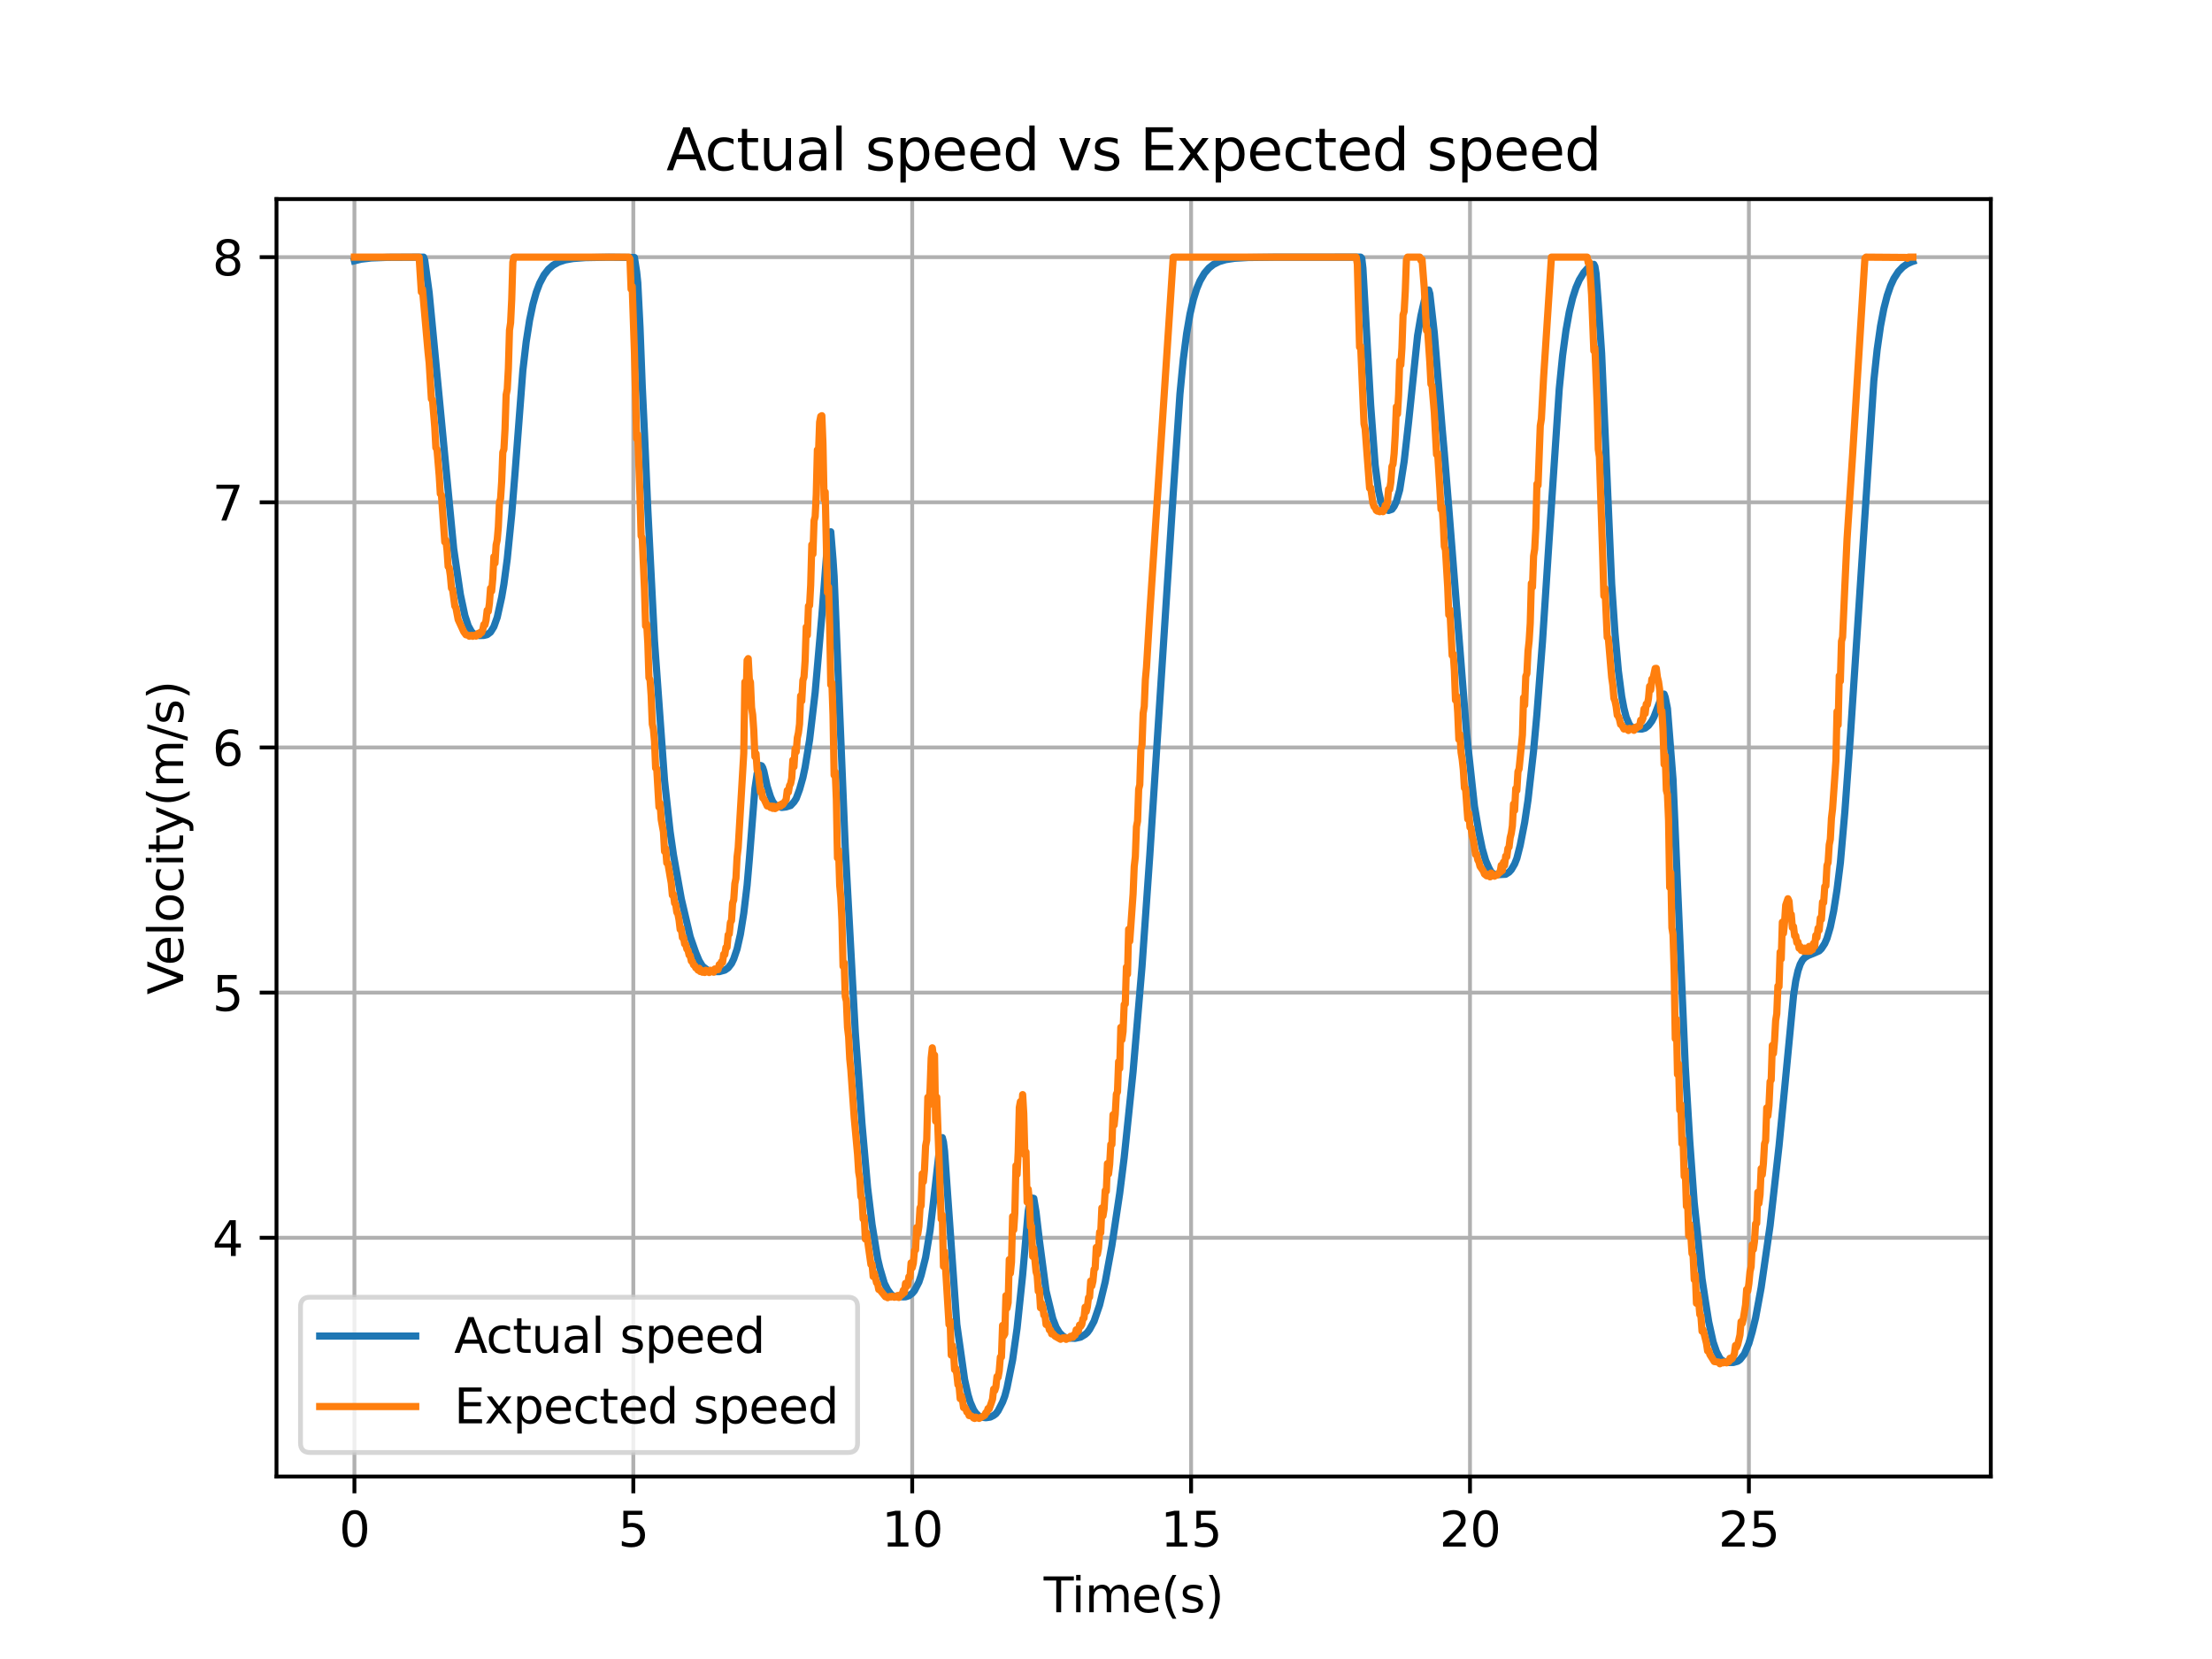 <?xml version="1.0" encoding="utf-8" standalone="no"?>
<!DOCTYPE svg PUBLIC "-//W3C//DTD SVG 1.1//EN"
  "http://www.w3.org/Graphics/SVG/1.1/DTD/svg11.dtd">
<svg xmlns:xlink="http://www.w3.org/1999/xlink" width="460.8pt" height="345.6pt" viewBox="0 0 460.8 345.6" xmlns="http://www.w3.org/2000/svg" version="1.1">
 <defs>
  <style type="text/css">*{stroke-linejoin: round; stroke-linecap: butt}</style>
 </defs>
 <g id="figure_1">
  <g id="patch_1">
   <path d="M 0 345.6 
L 460.8 345.6 
L 460.8 0 
L 0 0 
z
" style="fill: #ffffff"/>
  </g>
  <g id="axes_1">
   <g id="patch_2">
    <path d="M 57.6 307.584 
L 414.72 307.584 
L 414.72 41.472 
L 57.6 41.472 
z
" style="fill: #ffffff"/>
   </g>
   <g id="matplotlib.axis_1">
    <g id="xtick_1">
     <g id="line2d_1">
      <path d="M 73.833 307.584 
L 73.833 41.472 
" clip-path="url(#p9f21b7d500)" style="fill: none; stroke: #b0b0b0; stroke-width: 0.8; stroke-linecap: square"/>
     </g>
     <g id="line2d_2">
      <defs>
       <path id="m20b8cb1195" d="M 0 0 
L 0 3.5 
" style="stroke: #000000; stroke-width: 0.8"/>
      </defs>
      <g>
       <use xlink:href="#m20b8cb1195" x="73.833" y="307.584" style="stroke: #000000; stroke-width: 0.8"/>
      </g>
     </g>
     <g id="text_1">
      <!-- 0 -->
      <g transform="translate(70.651 322.182) scale(0.1 -0.1)">
       <defs>
        <path id="DejaVuSans-30" d="M 2034 4250 
Q 1547 4250 1301 3770 
Q 1056 3291 1056 2328 
Q 1056 1369 1301 889 
Q 1547 409 2034 409 
Q 2525 409 2770 889 
Q 3016 1369 3016 2328 
Q 3016 3291 2770 3770 
Q 2525 4250 2034 4250 
z
M 2034 4750 
Q 2819 4750 3233 4129 
Q 3647 3509 3647 2328 
Q 3647 1150 3233 529 
Q 2819 -91 2034 -91 
Q 1250 -91 836 529 
Q 422 1150 422 2328 
Q 422 3509 836 4129 
Q 1250 4750 2034 4750 
z
" transform="scale(0.016)"/>
       </defs>
       <use xlink:href="#DejaVuSans-30"/>
      </g>
     </g>
    </g>
    <g id="xtick_2">
     <g id="line2d_3">
      <path d="M 131.931 307.584 
L 131.931 41.472 
" clip-path="url(#p9f21b7d500)" style="fill: none; stroke: #b0b0b0; stroke-width: 0.8; stroke-linecap: square"/>
     </g>
     <g id="line2d_4">
      <g>
       <use xlink:href="#m20b8cb1195" x="131.931" y="307.584" style="stroke: #000000; stroke-width: 0.8"/>
      </g>
     </g>
     <g id="text_2">
      <!-- 5 -->
      <g transform="translate(128.75 322.182) scale(0.1 -0.1)">
       <defs>
        <path id="DejaVuSans-35" d="M 691 4666 
L 3169 4666 
L 3169 4134 
L 1269 4134 
L 1269 2991 
Q 1406 3038 1543 3061 
Q 1681 3084 1819 3084 
Q 2600 3084 3056 2656 
Q 3513 2228 3513 1497 
Q 3513 744 3044 326 
Q 2575 -91 1722 -91 
Q 1428 -91 1123 -41 
Q 819 9 494 109 
L 494 744 
Q 775 591 1075 516 
Q 1375 441 1709 441 
Q 2250 441 2565 725 
Q 2881 1009 2881 1497 
Q 2881 1984 2565 2268 
Q 2250 2553 1709 2553 
Q 1456 2553 1204 2497 
Q 953 2441 691 2322 
L 691 4666 
z
" transform="scale(0.016)"/>
       </defs>
       <use xlink:href="#DejaVuSans-35"/>
      </g>
     </g>
    </g>
    <g id="xtick_3">
     <g id="line2d_5">
      <path d="M 190.03 307.584 
L 190.03 41.472 
" clip-path="url(#p9f21b7d500)" style="fill: none; stroke: #b0b0b0; stroke-width: 0.8; stroke-linecap: square"/>
     </g>
     <g id="line2d_6">
      <g>
       <use xlink:href="#m20b8cb1195" x="190.03" y="307.584" style="stroke: #000000; stroke-width: 0.8"/>
      </g>
     </g>
     <g id="text_3">
      <!-- 10 -->
      <g transform="translate(183.667 322.182) scale(0.1 -0.1)">
       <defs>
        <path id="DejaVuSans-31" d="M 794 531 
L 1825 531 
L 1825 4091 
L 703 3866 
L 703 4441 
L 1819 4666 
L 2450 4666 
L 2450 531 
L 3481 531 
L 3481 0 
L 794 0 
L 794 531 
z
" transform="scale(0.016)"/>
       </defs>
       <use xlink:href="#DejaVuSans-31"/>
       <use xlink:href="#DejaVuSans-30" x="63.623"/>
      </g>
     </g>
    </g>
    <g id="xtick_4">
     <g id="line2d_7">
      <path d="M 248.128 307.584 
L 248.128 41.472 
" clip-path="url(#p9f21b7d500)" style="fill: none; stroke: #b0b0b0; stroke-width: 0.8; stroke-linecap: square"/>
     </g>
     <g id="line2d_8">
      <g>
       <use xlink:href="#m20b8cb1195" x="248.128" y="307.584" style="stroke: #000000; stroke-width: 0.8"/>
      </g>
     </g>
     <g id="text_4">
      <!-- 15 -->
      <g transform="translate(241.766 322.182) scale(0.1 -0.1)">
       <use xlink:href="#DejaVuSans-31"/>
       <use xlink:href="#DejaVuSans-35" x="63.623"/>
      </g>
     </g>
    </g>
    <g id="xtick_5">
     <g id="line2d_9">
      <path d="M 306.227 307.584 
L 306.227 41.472 
" clip-path="url(#p9f21b7d500)" style="fill: none; stroke: #b0b0b0; stroke-width: 0.8; stroke-linecap: square"/>
     </g>
     <g id="line2d_10">
      <g>
       <use xlink:href="#m20b8cb1195" x="306.227" y="307.584" style="stroke: #000000; stroke-width: 0.8"/>
      </g>
     </g>
     <g id="text_5">
      <!-- 20 -->
      <g transform="translate(299.864 322.182) scale(0.1 -0.1)">
       <defs>
        <path id="DejaVuSans-32" d="M 1228 531 
L 3431 531 
L 3431 0 
L 469 0 
L 469 531 
Q 828 903 1448 1529 
Q 2069 2156 2228 2338 
Q 2531 2678 2651 2914 
Q 2772 3150 2772 3378 
Q 2772 3750 2511 3984 
Q 2250 4219 1831 4219 
Q 1534 4219 1204 4116 
Q 875 4013 500 3803 
L 500 4441 
Q 881 4594 1212 4672 
Q 1544 4750 1819 4750 
Q 2544 4750 2975 4387 
Q 3406 4025 3406 3419 
Q 3406 3131 3298 2873 
Q 3191 2616 2906 2266 
Q 2828 2175 2409 1742 
Q 1991 1309 1228 531 
z
" transform="scale(0.016)"/>
       </defs>
       <use xlink:href="#DejaVuSans-32"/>
       <use xlink:href="#DejaVuSans-30" x="63.623"/>
      </g>
     </g>
    </g>
    <g id="xtick_6">
     <g id="line2d_11">
      <path d="M 364.325 307.584 
L 364.325 41.472 
" clip-path="url(#p9f21b7d500)" style="fill: none; stroke: #b0b0b0; stroke-width: 0.8; stroke-linecap: square"/>
     </g>
     <g id="line2d_12">
      <g>
       <use xlink:href="#m20b8cb1195" x="364.325" y="307.584" style="stroke: #000000; stroke-width: 0.8"/>
      </g>
     </g>
     <g id="text_6">
      <!-- 25 -->
      <g transform="translate(357.963 322.182) scale(0.1 -0.1)">
       <use xlink:href="#DejaVuSans-32"/>
       <use xlink:href="#DejaVuSans-35" x="63.623"/>
      </g>
     </g>
    </g>
    <g id="text_7">
     <!-- Time(s) -->
     <g transform="translate(217.42 335.861) scale(0.1 -0.1)">
      <defs>
       <path id="DejaVuSans-54" d="M -19 4666 
L 3928 4666 
L 3928 4134 
L 2272 4134 
L 2272 0 
L 1638 0 
L 1638 4134 
L -19 4134 
L -19 4666 
z
" transform="scale(0.016)"/>
       <path id="DejaVuSans-69" d="M 603 3500 
L 1178 3500 
L 1178 0 
L 603 0 
L 603 3500 
z
M 603 4863 
L 1178 4863 
L 1178 4134 
L 603 4134 
L 603 4863 
z
" transform="scale(0.016)"/>
       <path id="DejaVuSans-6d" d="M 3328 2828 
Q 3544 3216 3844 3400 
Q 4144 3584 4550 3584 
Q 5097 3584 5394 3201 
Q 5691 2819 5691 2113 
L 5691 0 
L 5113 0 
L 5113 2094 
Q 5113 2597 4934 2840 
Q 4756 3084 4391 3084 
Q 3944 3084 3684 2787 
Q 3425 2491 3425 1978 
L 3425 0 
L 2847 0 
L 2847 2094 
Q 2847 2600 2669 2842 
Q 2491 3084 2119 3084 
Q 1678 3084 1418 2786 
Q 1159 2488 1159 1978 
L 1159 0 
L 581 0 
L 581 3500 
L 1159 3500 
L 1159 2956 
Q 1356 3278 1631 3431 
Q 1906 3584 2284 3584 
Q 2666 3584 2933 3390 
Q 3200 3197 3328 2828 
z
" transform="scale(0.016)"/>
       <path id="DejaVuSans-65" d="M 3597 1894 
L 3597 1613 
L 953 1613 
Q 991 1019 1311 708 
Q 1631 397 2203 397 
Q 2534 397 2845 478 
Q 3156 559 3463 722 
L 3463 178 
Q 3153 47 2828 -22 
Q 2503 -91 2169 -91 
Q 1331 -91 842 396 
Q 353 884 353 1716 
Q 353 2575 817 3079 
Q 1281 3584 2069 3584 
Q 2775 3584 3186 3129 
Q 3597 2675 3597 1894 
z
M 3022 2063 
Q 3016 2534 2758 2815 
Q 2500 3097 2075 3097 
Q 1594 3097 1305 2825 
Q 1016 2553 972 2059 
L 3022 2063 
z
" transform="scale(0.016)"/>
       <path id="DejaVuSans-28" d="M 1984 4856 
Q 1566 4138 1362 3434 
Q 1159 2731 1159 2009 
Q 1159 1288 1364 580 
Q 1569 -128 1984 -844 
L 1484 -844 
Q 1016 -109 783 600 
Q 550 1309 550 2009 
Q 550 2706 781 3412 
Q 1013 4119 1484 4856 
L 1984 4856 
z
" transform="scale(0.016)"/>
       <path id="DejaVuSans-73" d="M 2834 3397 
L 2834 2853 
Q 2591 2978 2328 3040 
Q 2066 3103 1784 3103 
Q 1356 3103 1142 2972 
Q 928 2841 928 2578 
Q 928 2378 1081 2264 
Q 1234 2150 1697 2047 
L 1894 2003 
Q 2506 1872 2764 1633 
Q 3022 1394 3022 966 
Q 3022 478 2636 193 
Q 2250 -91 1575 -91 
Q 1294 -91 989 -36 
Q 684 19 347 128 
L 347 722 
Q 666 556 975 473 
Q 1284 391 1588 391 
Q 1994 391 2212 530 
Q 2431 669 2431 922 
Q 2431 1156 2273 1281 
Q 2116 1406 1581 1522 
L 1381 1569 
Q 847 1681 609 1914 
Q 372 2147 372 2553 
Q 372 3047 722 3315 
Q 1072 3584 1716 3584 
Q 2034 3584 2315 3537 
Q 2597 3491 2834 3397 
z
" transform="scale(0.016)"/>
       <path id="DejaVuSans-29" d="M 513 4856 
L 1013 4856 
Q 1481 4119 1714 3412 
Q 1947 2706 1947 2009 
Q 1947 1309 1714 600 
Q 1481 -109 1013 -844 
L 513 -844 
Q 928 -128 1133 580 
Q 1338 1288 1338 2009 
Q 1338 2731 1133 3434 
Q 928 4138 513 4856 
z
" transform="scale(0.016)"/>
      </defs>
      <use xlink:href="#DejaVuSans-54"/>
      <use xlink:href="#DejaVuSans-69" x="57.959"/>
      <use xlink:href="#DejaVuSans-6d" x="85.742"/>
      <use xlink:href="#DejaVuSans-65" x="183.154"/>
      <use xlink:href="#DejaVuSans-28" x="244.678"/>
      <use xlink:href="#DejaVuSans-73" x="283.691"/>
      <use xlink:href="#DejaVuSans-29" x="335.791"/>
     </g>
    </g>
   </g>
   <g id="matplotlib.axis_2">
    <g id="ytick_1">
     <g id="line2d_13">
      <path d="M 57.6 257.851 
L 414.72 257.851 
" clip-path="url(#p9f21b7d500)" style="fill: none; stroke: #b0b0b0; stroke-width: 0.8; stroke-linecap: square"/>
     </g>
     <g id="line2d_14">
      <defs>
       <path id="m413440b0f1" d="M 0 0 
L -3.5 0 
" style="stroke: #000000; stroke-width: 0.8"/>
      </defs>
      <g>
       <use xlink:href="#m413440b0f1" x="57.6" y="257.851" style="stroke: #000000; stroke-width: 0.8"/>
      </g>
     </g>
     <g id="text_8">
      <!-- 4 -->
      <g transform="translate(44.237 261.65) scale(0.1 -0.1)">
       <defs>
        <path id="DejaVuSans-34" d="M 2419 4116 
L 825 1625 
L 2419 1625 
L 2419 4116 
z
M 2253 4666 
L 3047 4666 
L 3047 1625 
L 3713 1625 
L 3713 1100 
L 3047 1100 
L 3047 0 
L 2419 0 
L 2419 1100 
L 313 1100 
L 313 1709 
L 2253 4666 
z
" transform="scale(0.016)"/>
       </defs>
       <use xlink:href="#DejaVuSans-34"/>
      </g>
     </g>
    </g>
    <g id="ytick_2">
     <g id="line2d_15">
      <path d="M 57.6 206.78 
L 414.72 206.78 
" clip-path="url(#p9f21b7d500)" style="fill: none; stroke: #b0b0b0; stroke-width: 0.8; stroke-linecap: square"/>
     </g>
     <g id="line2d_16">
      <g>
       <use xlink:href="#m413440b0f1" x="57.6" y="206.78" style="stroke: #000000; stroke-width: 0.8"/>
      </g>
     </g>
     <g id="text_9">
      <!-- 5 -->
      <g transform="translate(44.237 210.579) scale(0.1 -0.1)">
       <use xlink:href="#DejaVuSans-35"/>
      </g>
     </g>
    </g>
    <g id="ytick_3">
     <g id="line2d_17">
      <path d="M 57.6 155.709 
L 414.72 155.709 
" clip-path="url(#p9f21b7d500)" style="fill: none; stroke: #b0b0b0; stroke-width: 0.8; stroke-linecap: square"/>
     </g>
     <g id="line2d_18">
      <g>
       <use xlink:href="#m413440b0f1" x="57.6" y="155.709" style="stroke: #000000; stroke-width: 0.8"/>
      </g>
     </g>
     <g id="text_10">
      <!-- 6 -->
      <g transform="translate(44.237 159.509) scale(0.1 -0.1)">
       <defs>
        <path id="DejaVuSans-36" d="M 2113 2584 
Q 1688 2584 1439 2293 
Q 1191 2003 1191 1497 
Q 1191 994 1439 701 
Q 1688 409 2113 409 
Q 2538 409 2786 701 
Q 3034 994 3034 1497 
Q 3034 2003 2786 2293 
Q 2538 2584 2113 2584 
z
M 3366 4563 
L 3366 3988 
Q 3128 4100 2886 4159 
Q 2644 4219 2406 4219 
Q 1781 4219 1451 3797 
Q 1122 3375 1075 2522 
Q 1259 2794 1537 2939 
Q 1816 3084 2150 3084 
Q 2853 3084 3261 2657 
Q 3669 2231 3669 1497 
Q 3669 778 3244 343 
Q 2819 -91 2113 -91 
Q 1303 -91 875 529 
Q 447 1150 447 2328 
Q 447 3434 972 4092 
Q 1497 4750 2381 4750 
Q 2619 4750 2861 4703 
Q 3103 4656 3366 4563 
z
" transform="scale(0.016)"/>
       </defs>
       <use xlink:href="#DejaVuSans-36"/>
      </g>
     </g>
    </g>
    <g id="ytick_4">
     <g id="line2d_19">
      <path d="M 57.6 104.639 
L 414.72 104.639 
" clip-path="url(#p9f21b7d500)" style="fill: none; stroke: #b0b0b0; stroke-width: 0.8; stroke-linecap: square"/>
     </g>
     <g id="line2d_20">
      <g>
       <use xlink:href="#m413440b0f1" x="57.6" y="104.639" style="stroke: #000000; stroke-width: 0.8"/>
      </g>
     </g>
     <g id="text_11">
      <!-- 7 -->
      <g transform="translate(44.237 108.438) scale(0.1 -0.1)">
       <defs>
        <path id="DejaVuSans-37" d="M 525 4666 
L 3525 4666 
L 3525 4397 
L 1831 0 
L 1172 0 
L 2766 4134 
L 525 4134 
L 525 4666 
z
" transform="scale(0.016)"/>
       </defs>
       <use xlink:href="#DejaVuSans-37"/>
      </g>
     </g>
    </g>
    <g id="ytick_5">
     <g id="line2d_21">
      <path d="M 57.6 53.568 
L 414.72 53.568 
" clip-path="url(#p9f21b7d500)" style="fill: none; stroke: #b0b0b0; stroke-width: 0.8; stroke-linecap: square"/>
     </g>
     <g id="line2d_22">
      <g>
       <use xlink:href="#m413440b0f1" x="57.6" y="53.568" style="stroke: #000000; stroke-width: 0.8"/>
      </g>
     </g>
     <g id="text_12">
      <!-- 8 -->
      <g transform="translate(44.237 57.367) scale(0.1 -0.1)">
       <defs>
        <path id="DejaVuSans-38" d="M 2034 2216 
Q 1584 2216 1326 1975 
Q 1069 1734 1069 1313 
Q 1069 891 1326 650 
Q 1584 409 2034 409 
Q 2484 409 2743 651 
Q 3003 894 3003 1313 
Q 3003 1734 2745 1975 
Q 2488 2216 2034 2216 
z
M 1403 2484 
Q 997 2584 770 2862 
Q 544 3141 544 3541 
Q 544 4100 942 4425 
Q 1341 4750 2034 4750 
Q 2731 4750 3128 4425 
Q 3525 4100 3525 3541 
Q 3525 3141 3298 2862 
Q 3072 2584 2669 2484 
Q 3125 2378 3379 2068 
Q 3634 1759 3634 1313 
Q 3634 634 3220 271 
Q 2806 -91 2034 -91 
Q 1263 -91 848 271 
Q 434 634 434 1313 
Q 434 1759 690 2068 
Q 947 2378 1403 2484 
z
M 1172 3481 
Q 1172 3119 1398 2916 
Q 1625 2713 2034 2713 
Q 2441 2713 2670 2916 
Q 2900 3119 2900 3481 
Q 2900 3844 2670 4047 
Q 2441 4250 2034 4250 
Q 1625 4250 1398 4047 
Q 1172 3844 1172 3481 
z
" transform="scale(0.016)"/>
       </defs>
       <use xlink:href="#DejaVuSans-38"/>
      </g>
     </g>
    </g>
    <g id="text_13">
     <!-- Velocity(m/s) -->
     <g transform="translate(38.158 207.205) rotate(-90) scale(0.1 -0.1)">
      <defs>
       <path id="DejaVuSans-56" d="M 1831 0 
L 50 4666 
L 709 4666 
L 2188 738 
L 3669 4666 
L 4325 4666 
L 2547 0 
L 1831 0 
z
" transform="scale(0.016)"/>
       <path id="DejaVuSans-6c" d="M 603 4863 
L 1178 4863 
L 1178 0 
L 603 0 
L 603 4863 
z
" transform="scale(0.016)"/>
       <path id="DejaVuSans-6f" d="M 1959 3097 
Q 1497 3097 1228 2736 
Q 959 2375 959 1747 
Q 959 1119 1226 758 
Q 1494 397 1959 397 
Q 2419 397 2687 759 
Q 2956 1122 2956 1747 
Q 2956 2369 2687 2733 
Q 2419 3097 1959 3097 
z
M 1959 3584 
Q 2709 3584 3137 3096 
Q 3566 2609 3566 1747 
Q 3566 888 3137 398 
Q 2709 -91 1959 -91 
Q 1206 -91 779 398 
Q 353 888 353 1747 
Q 353 2609 779 3096 
Q 1206 3584 1959 3584 
z
" transform="scale(0.016)"/>
       <path id="DejaVuSans-63" d="M 3122 3366 
L 3122 2828 
Q 2878 2963 2633 3030 
Q 2388 3097 2138 3097 
Q 1578 3097 1268 2742 
Q 959 2388 959 1747 
Q 959 1106 1268 751 
Q 1578 397 2138 397 
Q 2388 397 2633 464 
Q 2878 531 3122 666 
L 3122 134 
Q 2881 22 2623 -34 
Q 2366 -91 2075 -91 
Q 1284 -91 818 406 
Q 353 903 353 1747 
Q 353 2603 823 3093 
Q 1294 3584 2113 3584 
Q 2378 3584 2631 3529 
Q 2884 3475 3122 3366 
z
" transform="scale(0.016)"/>
       <path id="DejaVuSans-74" d="M 1172 4494 
L 1172 3500 
L 2356 3500 
L 2356 3053 
L 1172 3053 
L 1172 1153 
Q 1172 725 1289 603 
Q 1406 481 1766 481 
L 2356 481 
L 2356 0 
L 1766 0 
Q 1100 0 847 248 
Q 594 497 594 1153 
L 594 3053 
L 172 3053 
L 172 3500 
L 594 3500 
L 594 4494 
L 1172 4494 
z
" transform="scale(0.016)"/>
       <path id="DejaVuSans-79" d="M 2059 -325 
Q 1816 -950 1584 -1140 
Q 1353 -1331 966 -1331 
L 506 -1331 
L 506 -850 
L 844 -850 
Q 1081 -850 1212 -737 
Q 1344 -625 1503 -206 
L 1606 56 
L 191 3500 
L 800 3500 
L 1894 763 
L 2988 3500 
L 3597 3500 
L 2059 -325 
z
" transform="scale(0.016)"/>
       <path id="DejaVuSans-2f" d="M 1625 4666 
L 2156 4666 
L 531 -594 
L 0 -594 
L 1625 4666 
z
" transform="scale(0.016)"/>
      </defs>
      <use xlink:href="#DejaVuSans-56"/>
      <use xlink:href="#DejaVuSans-65" x="60.658"/>
      <use xlink:href="#DejaVuSans-6c" x="122.182"/>
      <use xlink:href="#DejaVuSans-6f" x="149.965"/>
      <use xlink:href="#DejaVuSans-63" x="211.146"/>
      <use xlink:href="#DejaVuSans-69" x="266.127"/>
      <use xlink:href="#DejaVuSans-74" x="293.91"/>
      <use xlink:href="#DejaVuSans-79" x="333.119"/>
      <use xlink:href="#DejaVuSans-28" x="392.299"/>
      <use xlink:href="#DejaVuSans-6d" x="431.312"/>
      <use xlink:href="#DejaVuSans-2f" x="528.725"/>
      <use xlink:href="#DejaVuSans-73" x="562.416"/>
      <use xlink:href="#DejaVuSans-29" x="614.516"/>
     </g>
    </g>
   </g>
   <g id="line2d_23">
    <path d="M 73.833 54.332 
L 75.227 53.994 
L 75.227 53.994 
L 77.319 53.745 
L 77.319 53.745 
L 80.805 53.609 
L 80.805 53.609 
L 88.241 53.57 
L 88.241 53.57 
L 88.474 54.185 
L 88.474 54.185 
L 89.403 60.982 
L 89.403 60.982 
L 94.516 114.315 
L 94.516 114.315 
L 95.91 123.86 
L 95.91 123.86 
L 96.84 128.224 
L 96.84 128.224 
L 97.537 130.366 
L 97.537 130.366 
L 98.234 131.625 
L 98.234 131.625 
L 98.931 132.211 
L 98.931 132.211 
L 99.861 132.399 
L 99.861 132.399 
L 100.79 132.371 
L 100.79 132.371 
L 101.488 132.205 
L 101.488 132.205 
L 102.185 131.678 
L 102.185 131.678 
L 102.882 130.557 
L 102.882 130.557 
L 103.579 128.603 
L 103.579 128.603 
L 104.509 124.41 
L 104.509 124.41 
L 104.974 121.688 
L 104.974 121.688 
L 105.671 116.431 
L 105.671 116.431 
L 106.6 107.149 
L 106.6 107.149 
L 107.297 98.451 
L 107.297 98.451 
L 108.924 77.147 
L 108.924 77.147 
L 109.621 71.171 
L 109.621 71.171 
L 110.319 66.709 
L 110.319 66.709 
L 111.016 63.378 
L 111.016 63.378 
L 111.713 60.892 
L 111.713 60.892 
L 112.41 59.036 
L 112.41 59.036 
L 113.34 57.271 
L 113.34 57.271 
L 114.269 56.076 
L 114.269 56.076 
L 115.199 55.266 
L 115.199 55.266 
L 116.361 54.611 
L 116.361 54.611 
L 117.755 54.149 
L 117.755 54.149 
L 119.382 53.862 
L 119.382 53.862 
L 121.938 53.669 
L 121.938 53.669 
L 126.819 53.581 
L 126.819 53.581 
L 132.164 53.639 
L 132.164 53.639 
L 132.628 56.656 
L 132.628 56.656 
L 132.861 58.89 
L 132.861 58.89 
L 133.326 68.172 
L 133.326 68.172 
L 133.79 80.361 
L 133.79 80.361 
L 134.255 90.166 
L 134.255 90.166 
L 134.952 106.087 
L 134.952 106.087 
L 136.347 133.553 
L 136.347 133.553 
L 138.438 162.626 
L 138.438 162.626 
L 139.6 173.244 
L 139.6 173.244 
L 140.297 178.094 
L 140.297 178.094 
L 141.924 187.222 
L 141.924 187.222 
L 143.783 195.154 
L 143.783 195.154 
L 144.945 198.485 
L 144.945 198.485 
L 145.643 200.146 
L 145.643 200.146 
L 146.34 201.283 
L 146.34 201.283 
L 147.502 202.187 
L 147.502 202.187 
L 147.966 202.34 
L 147.966 202.34 
L 148.664 202.406 
L 148.664 202.406 
L 149.826 202.413 
L 149.826 202.413 
L 150.988 202.099 
L 150.988 202.099 
L 151.685 201.622 
L 151.685 201.622 
L 152.382 200.718 
L 152.382 200.718 
L 152.847 199.76 
L 152.847 199.76 
L 153.544 197.699 
L 153.544 197.699 
L 154.241 194.616 
L 154.241 194.616 
L 154.938 190.259 
L 154.938 190.259 
L 155.635 184.405 
L 155.635 184.405 
L 156.1 179.015 
L 156.1 179.015 
L 157.262 164.273 
L 157.262 164.273 
L 157.727 161.138 
L 157.727 161.138 
L 157.959 160.158 
L 157.959 160.158 
L 158.192 159.677 
L 158.192 159.677 
L 158.424 159.458 
L 158.424 159.458 
L 158.657 159.536 
L 158.657 159.536 
L 158.889 159.932 
L 158.889 159.932 
L 159.121 160.64 
L 159.121 160.64 
L 159.819 163.796 
L 159.819 163.796 
L 160.516 165.999 
L 160.516 165.999 
L 160.981 167.03 
L 160.981 167.03 
L 161.445 167.613 
L 161.445 167.613 
L 162.142 168.003 
L 162.142 168.003 
L 162.84 168.21 
L 162.84 168.21 
L 163.769 168.098 
L 163.769 168.098 
L 164.699 167.803 
L 164.699 167.803 
L 165.396 167.064 
L 165.396 167.064 
L 165.861 166.351 
L 165.861 166.351 
L 166.558 164.472 
L 166.558 164.472 
L 167.255 162.013 
L 167.255 162.013 
L 167.72 159.829 
L 167.72 159.829 
L 168.65 154.153 
L 168.65 154.153 
L 169.811 144.254 
L 169.811 144.254 
L 171.206 128.292 
L 171.206 128.292 
L 172.368 113.332 
L 172.368 113.332 
L 172.833 111.135 
L 172.833 111.135 
L 173.065 110.784 
L 173.065 110.784 
L 173.53 116.523 
L 173.53 116.523 
L 173.762 120.015 
L 173.762 120.015 
L 176.086 176.574 
L 176.086 176.574 
L 178.178 215.086 
L 178.178 215.086 
L 179.572 234.162 
L 179.572 234.162 
L 180.734 247.355 
L 180.734 247.355 
L 181.664 255.093 
L 181.664 255.093 
L 182.826 262.198 
L 182.826 262.198 
L 183.29 264.165 
L 183.29 264.165 
L 184.22 267.319 
L 184.22 267.319 
L 184.917 268.693 
L 184.917 268.693 
L 185.614 269.638 
L 185.614 269.638 
L 186.079 269.991 
L 186.079 269.991 
L 187.009 270.104 
L 187.009 270.104 
L 188.171 270.163 
L 188.171 270.163 
L 188.635 270.152 
L 188.635 270.152 
L 189.333 269.932 
L 189.333 269.932 
L 190.03 269.418 
L 190.03 269.418 
L 190.495 268.881 
L 190.495 268.881 
L 191.424 267.077 
L 191.424 267.077 
L 191.889 265.676 
L 191.889 265.676 
L 192.819 261.962 
L 192.819 261.962 
L 193.748 256.347 
L 193.748 256.347 
L 194.445 250.482 
L 194.445 250.482 
L 195.84 238.226 
L 195.84 238.226 
L 196.304 236.991 
L 196.304 236.991 
L 196.537 237.9 
L 196.537 237.9 
L 196.769 239.794 
L 196.769 239.794 
L 199.326 275.898 
L 199.326 275.898 
L 200.952 287.411 
L 200.952 287.411 
L 201.649 290.544 
L 201.649 290.544 
L 202.114 292.088 
L 202.114 292.088 
L 202.811 293.696 
L 202.811 293.696 
L 203.276 294.387 
L 203.276 294.387 
L 203.973 295.054 
L 203.973 295.054 
L 204.671 295.248 
L 204.671 295.248 
L 205.368 295.342 
L 205.368 295.342 
L 206.297 295.209 
L 206.297 295.209 
L 206.995 294.856 
L 206.995 294.856 
L 207.459 294.505 
L 207.459 294.505 
L 207.924 293.897 
L 207.924 293.897 
L 208.854 292.077 
L 208.854 292.077 
L 209.318 290.847 
L 209.318 290.847 
L 209.783 289.091 
L 209.783 289.091 
L 210.945 283.314 
L 210.945 283.314 
L 211.875 276.711 
L 211.875 276.711 
L 213.037 265.596 
L 213.037 265.596 
L 214.199 252.261 
L 214.199 252.261 
L 214.664 249.815 
L 214.664 249.815 
L 214.896 249.551 
L 214.896 249.551 
L 215.361 249.647 
L 215.361 249.647 
L 215.826 252.454 
L 215.826 252.454 
L 216.523 258.384 
L 216.523 258.384 
L 217.917 268.921 
L 217.917 268.921 
L 219.311 274.689 
L 219.311 274.689 
L 220.009 276.493 
L 220.009 276.493 
L 220.706 277.634 
L 220.706 277.634 
L 221.403 278.309 
L 221.403 278.309 
L 222.1 278.726 
L 222.1 278.726 
L 223.959 278.801 
L 223.959 278.801 
L 225.121 278.552 
L 225.121 278.552 
L 226.051 277.989 
L 226.051 277.989 
L 226.516 277.583 
L 226.516 277.583 
L 226.98 276.949 
L 226.98 276.949 
L 227.91 275.237 
L 227.91 275.237 
L 229.072 271.847 
L 229.072 271.847 
L 230.234 267.047 
L 230.234 267.047 
L 231.628 259.46 
L 231.628 259.46 
L 233.255 248.582 
L 233.255 248.582 
L 234.185 241.166 
L 234.185 241.166 
L 236.044 223.235 
L 236.044 223.235 
L 237.903 201.359 
L 237.903 201.359 
L 239.53 178.101 
L 239.53 178.101 
L 244.41 102.724 
L 244.41 102.724 
L 245.804 82.063 
L 245.804 82.063 
L 246.502 74.841 
L 246.502 74.841 
L 247.199 69.449 
L 247.199 69.449 
L 247.896 65.424 
L 247.896 65.424 
L 248.593 62.419 
L 248.593 62.419 
L 249.29 60.175 
L 249.29 60.175 
L 249.987 58.501 
L 249.987 58.501 
L 250.917 56.909 
L 250.917 56.909 
L 251.847 55.83 
L 251.847 55.83 
L 252.776 55.1 
L 252.776 55.1 
L 253.938 54.509 
L 253.938 54.509 
L 255.333 54.093 
L 255.333 54.093 
L 257.192 53.809 
L 257.192 53.809 
L 259.98 53.643 
L 259.98 53.643 
L 265.79 53.575 
L 265.79 53.575 
L 283.452 53.568 
L 283.452 53.568 
L 283.685 53.84 
L 283.685 53.84 
L 283.917 55.832 
L 283.917 55.832 
L 285.544 84.501 
L 285.544 84.501 
L 286.473 96.88 
L 286.473 96.88 
L 287.171 102.25 
L 287.171 102.25 
L 287.635 104.319 
L 287.635 104.319 
L 288.1 105.514 
L 288.1 105.514 
L 288.565 106.093 
L 288.565 106.093 
L 289.262 106.344 
L 289.262 106.344 
L 289.959 106.098 
L 289.959 106.098 
L 290.424 105.468 
L 290.424 105.468 
L 290.889 104.489 
L 290.889 104.489 
L 291.586 102.044 
L 291.586 102.044 
L 292.516 96.103 
L 292.516 96.103 
L 293.445 87.857 
L 293.445 87.857 
L 295.304 69.93 
L 295.304 69.93 
L 296.001 65.783 
L 296.001 65.783 
L 296.699 62.687 
L 296.699 62.687 
L 297.396 60.619 
L 297.396 60.619 
L 297.628 60.411 
L 297.628 60.411 
L 297.861 61.204 
L 298.79 69.366 
L 298.79 69.366 
L 300.417 89.133 
L 300.417 89.133 
L 300.882 94.387 
L 300.882 94.387 
L 301.579 102.911 
L 301.579 102.911 
L 305.53 152.951 
L 305.53 152.951 
L 307.156 167.922 
L 307.156 167.922 
L 308.086 173.384 
L 308.086 173.384 
L 308.783 176.792 
L 308.783 176.792 
L 309.48 179.236 
L 309.48 179.236 
L 310.178 180.851 
L 310.178 180.851 
L 310.642 181.68 
L 310.642 181.68 
L 311.107 182.022 
L 311.107 182.022 
L 311.572 182.238 
L 311.572 182.238 
L 313.663 182.127 
L 313.663 182.127 
L 314.361 181.683 
L 314.361 181.683 
L 314.825 181.177 
L 314.825 181.177 
L 315.523 179.988 
L 315.523 179.988 
L 315.987 178.819 
L 315.987 178.819 
L 316.685 176.083 
L 316.685 176.083 
L 317.614 171.327 
L 317.614 171.327 
L 318.311 166.668 
L 318.311 166.668 
L 319.473 156.402 
L 319.473 156.402 
L 320.17 148.714 
L 320.17 148.714 
L 321.332 133.634 
L 321.332 133.634 
L 322.727 112.252 
L 322.727 112.252 
L 324.818 81.015 
L 324.818 81.015 
L 325.516 74.058 
L 325.516 74.058 
L 326.213 68.865 
L 326.213 68.865 
L 326.91 64.988 
L 326.91 64.988 
L 327.607 62.093 
L 327.607 62.093 
L 328.304 59.932 
L 328.304 59.932 
L 329.001 58.319 
L 329.001 58.319 
L 329.931 56.786 
L 329.931 56.786 
L 330.861 55.747 
L 330.861 55.747 
L 331.558 55.195 
L 331.558 55.195 
L 332.023 55.064 
L 332.023 55.064 
L 332.255 55.526 
L 332.255 55.526 
L 332.487 56.961 
L 332.487 56.961 
L 332.952 63.172 
L 332.952 63.172 
L 333.649 73.572 
L 333.649 73.572 
L 335.741 121.604 
L 335.741 121.604 
L 336.438 131.952 
L 336.438 131.952 
L 337.135 139.744 
L 337.135 139.744 
L 337.832 145.098 
L 337.832 145.098 
L 338.297 147.553 
L 338.297 147.553 
L 338.762 149.379 
L 338.762 149.379 
L 339.459 151.018 
L 339.459 151.018 
L 340.156 151.689 
L 340.156 151.689 
L 340.621 151.806 
L 340.621 151.806 
L 342.016 151.885 
L 342.016 151.885 
L 342.713 151.684 
L 342.713 151.684 
L 343.41 151.138 
L 343.41 151.138 
L 344.107 150.207 
L 344.107 150.207 
L 344.572 149.307 
L 344.572 149.307 
L 345.734 146.26 
L 345.734 146.26 
L 346.199 145.104 
L 346.199 145.104 
L 346.663 144.593 
L 346.663 144.593 
L 346.896 145.243 
L 346.896 145.243 
L 347.361 147.601 
L 347.361 147.601 
L 348.523 162.357 
L 348.523 162.357 
L 351.079 222.231 
L 351.079 222.231 
L 352.008 237.718 
L 352.008 237.718 
L 352.938 250.547 
L 352.938 250.547 
L 353.635 257.15 
L 353.635 257.15 
L 354.565 266.377 
L 354.565 266.377 
L 355.262 270.997 
L 355.262 270.997 
L 355.959 275.371 
L 355.959 275.371 
L 356.889 279.591 
L 356.889 279.591 
L 357.586 281.611 
L 357.586 281.611 
L 358.283 282.969 
L 358.283 282.969 
L 358.748 283.408 
L 358.748 283.408 
L 359.677 283.824 
L 359.677 283.824 
L 361.072 283.831 
L 361.072 283.831 
L 362.001 283.573 
L 362.001 283.573 
L 362.466 283.235 
L 362.466 283.235 
L 363.396 282.059 
L 363.396 282.059 
L 364.325 279.845 
L 364.325 279.845 
L 365.023 277.437 
L 365.023 277.437 
L 365.72 274.562 
L 365.72 274.562 
L 366.882 268.243 
L 366.882 268.243 
L 368.741 255.321 
L 368.741 255.321 
L 370.6 238.765 
L 370.6 238.765 
L 371.762 226.82 
L 371.762 226.82 
L 373.621 207.442 
L 373.621 207.442 
L 374.086 204.335 
L 374.086 204.335 
L 374.551 202.249 
L 374.551 202.249 
L 375.015 200.878 
L 375.015 200.878 
L 375.48 200.014 
L 375.48 200.014 
L 375.945 199.504 
L 375.945 199.504 
L 376.642 199.067 
L 376.642 199.067 
L 378.037 198.497 
L 378.037 198.497 
L 378.966 198.086 
L 378.966 198.086 
L 379.431 197.629 
L 379.431 197.629 
L 380.128 196.558 
L 380.128 196.558 
L 380.593 195.484 
L 380.593 195.484 
L 381.29 193.13 
L 381.29 193.13 
L 381.987 189.778 
L 381.987 189.778 
L 382.684 185.346 
L 382.684 185.346 
L 383.382 179.756 
L 383.382 179.756 
L 384.311 169.194 
L 384.311 169.194 
L 385.473 153.227 
L 385.473 153.227 
L 390.353 79.305 
L 390.353 79.305 
L 391.051 72.782 
L 391.051 72.782 
L 391.748 67.912 
L 391.748 67.912 
L 392.445 64.276 
L 392.445 64.276 
L 393.142 61.562 
L 393.142 61.562 
L 393.839 59.536 
L 393.839 59.536 
L 394.537 58.023 
L 394.537 58.023 
L 395.466 56.585 
L 395.466 56.585 
L 396.396 55.611 
L 396.396 55.611 
L 397.325 54.959 
L 397.325 54.959 
L 398.255 54.528 
L 398.255 54.528 
L 398.487 54.45 
L 398.487 54.45 
" clip-path="url(#p9f21b7d500)" style="fill: none; stroke: #1f77b4; stroke-width: 1.5; stroke-linecap: square"/>
   </g>
   <g id="line2d_24">
    <path d="M 73.833 53.568 
L 87.312 53.568 
L 87.312 53.568 
L 87.776 60.843 
L 87.776 60.843 
L 88.009 60.251 
L 88.009 60.251 
L 89.171 73.375 
L 89.171 73.375 
L 89.403 75.588 
L 89.403 75.588 
L 89.868 83.124 
L 89.868 83.124 
L 90.1 83.322 
L 90.1 83.322 
L 90.565 88.993 
L 90.565 88.993 
L 90.797 93.265 
L 90.797 93.265 
L 91.03 93.586 
L 91.495 99.095 
L 91.495 99.095 
L 91.727 102.872 
L 91.727 102.872 
L 91.959 103.133 
L 91.959 103.133 
L 92.657 112.909 
L 92.657 112.909 
L 92.889 112.515 
L 92.889 112.515 
L 93.121 114.597 
L 93.121 114.597 
L 93.354 118.022 
L 93.354 118.022 
L 93.586 118.308 
L 93.586 118.308 
L 93.819 119.917 
L 93.819 119.917 
L 94.051 122.535 
L 94.051 122.535 
L 94.283 122.828 
L 94.283 122.828 
L 94.748 126.26 
L 94.748 126.26 
L 94.981 126.614 
L 94.981 126.614 
L 95.445 129.076 
L 95.445 129.076 
L 96.607 131.603 
L 96.607 131.603 
L 97.072 132.24 
L 97.072 132.24 
L 97.537 132.331 
L 97.537 132.331 
L 97.769 132.542 
L 97.769 132.542 
L 98.234 132.355 
L 98.234 132.355 
L 98.467 132.555 
L 98.467 132.555 
L 98.931 132.308 
L 98.931 132.308 
L 99.164 132.512 
L 99.164 132.512 
L 99.396 132.326 
L 99.396 132.326 
L 99.628 131.931 
L 99.628 131.931 
L 99.861 132.202 
L 99.861 132.202 
L 100.093 131.708 
L 100.093 131.708 
L 100.326 131.782 
L 100.326 131.782 
L 100.558 131.235 
L 100.558 131.235 
L 100.79 130.11 
L 100.79 130.11 
L 101.023 130.177 
L 101.023 130.177 
L 101.255 129.173 
L 101.255 129.173 
L 101.488 127.142 
L 101.488 127.142 
L 101.72 127.369 
L 101.72 127.369 
L 101.952 125.729 
L 102.185 122.536 
L 102.185 122.536 
L 102.417 123.137 
L 102.417 123.137 
L 102.65 120.584 
L 102.65 120.584 
L 102.882 115.974 
L 102.882 115.974 
L 103.114 117.319 
L 103.114 117.319 
L 103.347 113.546 
L 103.347 113.546 
L 103.579 112.488 
L 103.579 112.488 
L 103.812 109.797 
L 103.812 109.797 
L 104.044 104.629 
L 104.044 104.629 
L 104.276 103.897 
L 104.276 103.897 
L 104.509 100.336 
L 104.509 100.336 
L 104.741 94.231 
L 104.741 94.231 
L 104.974 93.588 
L 104.974 93.588 
L 105.206 89.418 
L 105.206 89.418 
L 105.438 82.257 
L 105.438 82.257 
L 105.671 81.079 
L 105.671 81.079 
L 105.903 76.785 
L 105.903 76.785 
L 106.136 68.785 
L 106.136 68.785 
L 106.368 67.234 
L 106.368 67.234 
L 106.6 62.39 
L 106.6 62.39 
L 106.833 54.621 
L 106.833 54.621 
L 107.065 53.568 
L 107.065 53.568 
L 131.002 53.568 
L 131.002 53.568 
L 131.234 53.934 
L 131.234 53.934 
L 131.466 60.246 
L 131.466 60.246 
L 131.699 59.66 
L 131.699 59.66 
L 132.164 73.419 
L 132.164 73.419 
L 132.628 91.398 
L 132.628 91.398 
L 132.861 90.535 
L 132.861 90.535 
L 133.326 103.433 
L 133.326 103.433 
L 133.558 111.637 
L 133.558 111.637 
L 133.79 112.074 
L 133.79 112.074 
L 134.255 122.732 
L 134.255 122.732 
L 134.488 130.415 
L 134.488 130.415 
L 134.72 130.008 
L 134.72 130.008 
L 134.952 133.964 
L 134.952 133.964 
L 135.185 141.179 
L 135.185 141.179 
L 135.417 141.606 
L 135.417 141.606 
L 135.65 144.953 
L 135.65 144.953 
L 135.882 150.843 
L 135.882 150.843 
L 136.114 151.858 
L 136.114 151.858 
L 136.347 154.469 
L 136.347 154.469 
L 136.579 160.007 
L 136.579 160.007 
L 136.812 160.148 
L 136.812 160.148 
L 137.276 168.139 
L 137.276 168.139 
L 137.509 167.318 
L 137.509 167.318 
L 137.741 170.734 
L 138.206 173.297 
L 138.206 173.297 
L 138.438 177.373 
L 138.438 177.373 
L 138.671 176.769 
L 138.671 176.769 
L 138.903 179.763 
L 138.903 179.763 
L 139.135 179.86 
L 139.135 179.86 
L 139.6 182.618 
L 139.6 182.618 
L 139.833 183.953 
L 139.833 183.953 
L 140.065 186.481 
L 140.065 186.481 
L 140.297 186.307 
L 140.53 188.146 
L 140.53 188.146 
L 140.762 188.409 
L 140.762 188.409 
L 140.995 190.051 
L 140.995 190.051 
L 141.227 190.426 
L 141.227 190.426 
L 141.459 191.671 
L 141.459 191.671 
L 141.692 193.619 
L 141.692 193.619 
L 141.924 193.353 
L 141.924 193.353 
L 142.157 195.321 
L 142.157 195.321 
L 142.389 195.243 
L 142.389 195.243 
L 142.621 196.64 
L 142.621 196.64 
L 142.854 196.757 
L 142.854 196.757 
L 143.086 197.711 
L 143.086 197.711 
L 143.319 197.962 
L 143.319 197.962 
L 143.551 198.952 
L 143.551 198.952 
L 143.783 199.072 
L 143.783 199.072 
L 144.016 200.207 
L 144.016 200.207 
L 144.248 200.359 
L 144.248 200.359 
L 144.481 200.998 
L 144.481 200.998 
L 144.713 201.133 
L 144.945 201.622 
L 144.945 201.622 
L 145.178 201.695 
L 145.178 201.695 
L 145.41 202.093 
L 145.41 202.093 
L 145.643 201.71 
L 145.643 201.71 
L 145.875 202.386 
L 145.875 202.386 
L 146.107 202.129 
L 146.107 202.129 
L 146.34 202.535 
L 146.34 202.535 
L 146.572 202.396 
L 146.804 202.588 
L 146.804 202.588 
L 147.037 202.118 
L 147.037 202.118 
L 147.734 202.6 
L 147.734 202.6 
L 147.966 202.12 
L 148.199 202.303 
L 148.199 202.303 
L 148.431 202.34 
L 148.431 202.34 
L 148.664 202.525 
L 148.664 202.525 
L 148.896 201.856 
L 148.896 201.856 
L 149.128 202.045 
L 149.128 202.045 
L 149.361 201.801 
L 149.361 201.801 
L 149.593 201.981 
L 149.593 201.981 
L 149.826 200.933 
L 149.826 200.933 
L 150.058 201.098 
L 150.058 201.098 
L 150.29 200.356 
L 150.29 200.356 
L 150.523 200.488 
L 150.523 200.488 
L 150.755 198.797 
L 150.755 198.797 
L 150.988 198.868 
L 150.988 198.868 
L 151.22 197.383 
L 151.22 197.383 
L 151.452 197.355 
L 151.452 197.355 
L 151.685 194.747 
L 151.685 194.747 
L 151.917 194.57 
L 151.917 194.57 
L 152.15 192.171 
L 152.15 192.171 
L 152.382 191.774 
L 152.382 191.774 
L 152.614 188.134 
L 152.614 188.134 
L 152.847 187.453 
L 152.847 187.453 
L 153.079 184.087 
L 153.079 184.087 
L 153.312 182.964 
L 153.312 182.964 
L 153.544 178.53 
L 153.544 178.53 
L 153.776 176.625 
L 153.776 176.625 
L 154.938 156.943 
L 154.938 156.943 
L 155.171 142.074 
L 155.171 142.074 
L 155.403 146.172 
L 155.403 146.172 
L 155.635 137.555 
L 155.635 137.555 
L 155.868 137.199 
L 156.1 141.532 
L 156.1 141.532 
L 156.333 142.112 
L 156.333 142.112 
L 156.565 147.387 
L 156.565 147.387 
L 156.797 148.892 
L 156.797 148.892 
L 157.03 152.189 
L 157.03 152.189 
L 157.262 157.636 
L 157.262 157.636 
L 157.495 157.005 
L 157.495 157.005 
L 157.727 160.366 
L 157.727 160.366 
L 157.959 160.945 
L 157.959 160.945 
L 158.424 165.003 
L 158.424 165.003 
L 158.657 164.772 
L 158.657 164.772 
L 158.889 166.217 
L 158.889 166.217 
L 159.121 166.391 
L 159.121 166.391 
L 159.819 167.895 
L 159.819 167.895 
L 160.051 167.822 
L 160.051 167.822 
L 160.516 168.229 
L 160.516 168.229 
L 160.748 167.924 
L 160.748 167.924 
L 160.981 168.402 
L 160.981 168.402 
L 161.213 167.969 
L 161.213 167.969 
L 161.445 168.447 
L 162.142 168.049 
L 162.142 168.049 
L 162.375 167.71 
L 162.607 167.933 
L 162.607 167.933 
L 162.84 167.471 
L 162.84 167.471 
L 163.072 167.603 
L 163.072 167.603 
L 163.769 166.563 
L 163.769 166.563 
L 164.002 164.664 
L 164.002 164.664 
L 164.234 165.035 
L 164.234 165.035 
L 164.466 163.674 
L 164.466 163.674 
L 164.699 163.245 
L 164.699 163.245 
L 164.931 162.114 
L 164.931 162.114 
L 165.164 158.327 
L 165.164 158.327 
L 165.396 159.732 
L 165.396 159.732 
L 165.628 156.001 
L 165.628 156.001 
L 165.861 156.615 
L 165.861 156.615 
L 166.093 153.711 
L 166.093 153.711 
L 166.326 152.667 
L 166.326 152.667 
L 166.558 150.83 
L 166.558 150.83 
L 166.79 144.946 
L 166.79 144.946 
L 167.023 146.02 
L 167.023 146.02 
L 167.255 141.717 
L 167.255 141.717 
L 167.488 141.03 
L 167.488 141.03 
L 167.72 137.682 
L 167.72 137.682 
L 167.952 130.628 
L 167.952 130.628 
L 168.185 132.331 
L 168.185 132.331 
L 168.417 126.241 
L 168.417 126.241 
L 168.65 126.132 
L 168.65 126.132 
L 168.882 121.849 
L 168.882 121.849 
L 169.114 113.468 
L 169.114 113.468 
L 169.347 115.423 
L 169.347 115.423 
L 169.579 108.481 
L 169.579 108.481 
L 169.811 107.631 
L 169.811 107.631 
L 170.044 103 
L 170.044 103 
L 170.276 93.711 
L 170.276 93.711 
L 170.509 94.386 
L 170.509 94.386 
L 170.741 87.957 
L 170.741 87.957 
L 170.973 86.737 
L 170.973 86.737 
L 171.206 86.597 
L 171.438 92.423 
L 171.438 92.423 
L 171.671 104.026 
L 171.671 104.026 
L 171.903 102.495 
L 171.903 102.495 
L 172.368 123.431 
L 172.368 123.431 
L 172.6 122.287 
L 172.6 122.287 
L 172.833 130.216 
L 172.833 130.216 
L 173.065 142.658 
L 173.065 142.658 
L 173.297 142.253 
L 173.297 142.253 
L 173.53 148.881 
L 173.762 161.485 
L 173.762 161.485 
L 173.995 160.812 
L 173.995 160.812 
L 174.227 166.552 
L 174.227 166.552 
L 174.459 178.74 
L 174.459 178.74 
L 174.692 177.13 
L 174.924 184.42 
L 174.924 184.42 
L 175.157 187.04 
L 175.157 187.04 
L 175.389 191.786 
L 175.389 191.786 
L 175.621 201.303 
L 175.621 201.303 
L 175.854 200.563 
L 175.854 200.563 
L 176.086 207.598 
L 176.086 207.598 
L 176.319 208.556 
L 176.319 208.556 
L 176.551 214.034 
L 176.551 214.034 
L 176.783 215.971 
L 176.783 215.971 
L 177.016 220.581 
L 177.016 220.581 
L 177.248 222.86 
L 177.248 222.86 
L 177.945 232.834 
L 177.945 232.834 
L 178.642 240.452 
L 178.642 240.452 
L 178.875 244.162 
L 178.875 244.162 
L 179.107 245.503 
L 179.107 245.503 
L 179.34 249.279 
L 179.34 249.279 
L 179.572 249.747 
L 179.572 249.747 
L 179.804 253.932 
L 179.804 253.932 
L 180.037 253.497 
L 180.037 253.497 
L 180.269 258.117 
L 180.269 258.117 
L 180.502 256.804 
L 180.502 256.804 
L 181.431 263.421 
L 181.431 263.421 
L 181.664 263.347 
L 181.664 263.347 
L 181.896 265.917 
L 181.896 265.917 
L 182.128 265.215 
L 182.128 265.215 
L 182.593 267.206 
L 182.593 267.206 
L 182.826 267.439 
L 182.826 267.439 
L 183.058 268.624 
L 183.058 268.624 
L 183.29 268.697 
L 183.29 268.697 
L 184.452 270.139 
L 184.452 270.139 
L 184.685 270.129 
L 184.685 270.129 
L 184.917 270.335 
L 184.917 270.335 
L 185.382 270.092 
L 185.382 270.092 
L 185.614 270.194 
L 185.614 270.194 
L 185.847 270.036 
L 185.847 270.036 
L 186.311 270.247 
L 186.311 270.247 
L 186.544 270.069 
L 186.544 270.069 
L 186.776 270.178 
L 186.776 270.178 
L 187.009 269.873 
L 187.241 270.293 
L 187.241 270.293 
L 187.473 270.066 
L 187.473 270.066 
L 187.706 269.651 
L 187.706 269.651 
L 187.938 269.66 
L 187.938 269.66 
L 188.171 268.802 
L 188.171 268.802 
L 188.403 269.263 
L 188.403 269.263 
L 188.635 267.348 
L 188.635 267.348 
L 188.868 267.976 
L 188.868 267.976 
L 189.1 267.636 
L 189.1 267.636 
L 189.333 265.974 
L 189.333 265.974 
L 189.565 266.085 
L 189.565 266.085 
L 189.797 263.069 
L 189.797 263.069 
L 190.03 264.085 
L 190.03 264.085 
L 190.262 263.165 
L 190.262 263.165 
L 190.495 260.536 
L 190.495 260.536 
L 190.727 260.378 
L 190.959 255.722 
L 190.959 255.722 
L 191.192 257.045 
L 191.192 257.045 
L 191.424 255.477 
L 191.424 255.477 
L 191.657 251.635 
L 191.657 251.635 
L 191.889 251.175 
L 191.889 251.175 
L 192.121 244.523 
L 192.121 244.523 
L 192.354 246.175 
L 192.354 246.175 
L 192.586 243.765 
L 192.586 243.765 
L 192.819 238.703 
L 192.819 238.703 
L 193.051 237.531 
L 193.051 237.531 
L 193.283 228.595 
L 193.283 228.595 
L 193.516 230.192 
L 193.516 230.192 
L 193.748 226.948 
L 193.748 226.948 
L 193.98 220.412 
L 193.98 220.412 
L 194.213 218.282 
L 194.213 218.282 
L 194.445 220.127 
L 194.445 220.127 
L 194.678 219.787 
L 194.678 219.787 
L 194.91 233.542 
L 195.142 228.558 
L 195.142 228.558 
L 196.072 253.974 
L 196.072 253.974 
L 196.304 253.137 
L 196.537 263.805 
L 196.537 263.805 
L 196.769 260.761 
L 196.769 260.761 
L 197.699 275.933 
L 197.699 275.933 
L 197.931 275.2 
L 197.931 275.2 
L 198.164 282.301 
L 198.164 282.301 
L 198.396 280.312 
L 198.396 280.312 
L 198.628 281.527 
L 198.628 281.527 
L 198.861 285.326 
L 198.861 285.326 
L 199.093 285.049 
L 199.093 285.049 
L 199.326 286.307 
L 199.326 286.307 
L 199.558 288.477 
L 199.558 288.477 
L 199.79 288.711 
L 199.79 288.711 
L 200.023 291.378 
L 200.023 291.378 
L 200.255 290.745 
L 200.255 290.745 
L 200.488 291.549 
L 200.488 291.549 
L 200.72 293.231 
L 200.72 293.231 
L 200.952 293.114 
L 200.952 293.114 
L 201.185 293.471 
L 201.185 293.471 
L 201.417 294.155 
L 201.417 294.155 
L 201.649 294.259 
L 201.649 294.259 
L 201.882 294.889 
L 202.114 294.859 
L 202.114 294.859 
L 202.579 295.123 
L 202.579 295.123 
L 202.811 295.403 
L 202.811 295.403 
L 203.044 295.488 
L 203.044 295.488 
L 203.276 295.22 
L 203.276 295.22 
L 203.973 295.482 
L 203.973 295.482 
L 205.135 294.824 
L 205.135 294.824 
L 205.368 294.292 
L 205.368 294.292 
L 205.6 294.196 
L 205.6 294.196 
L 205.833 293.429 
L 205.833 293.429 
L 206.065 293.517 
L 206.065 293.517 
L 206.53 292.184 
L 206.53 292.184 
L 206.762 291.471 
L 206.762 291.471 
L 206.995 289.372 
L 206.995 289.372 
L 207.227 289.68 
L 207.459 288.929 
L 207.459 288.929 
L 207.692 286.767 
L 207.692 286.767 
L 207.924 286.926 
L 207.924 286.926 
L 208.157 285.601 
L 208.157 285.601 
L 208.389 282.709 
L 208.389 282.709 
L 208.621 282.693 
L 208.621 282.693 
L 208.854 276.101 
L 208.854 276.101 
L 209.086 278.299 
L 209.086 278.299 
L 209.318 277.856 
L 209.318 277.856 
L 209.551 269.904 
L 209.551 269.904 
L 209.783 272.52 
L 209.783 272.52 
L 210.016 271.351 
L 210.016 271.351 
L 210.248 262.387 
L 210.248 262.387 
L 210.48 265.248 
L 210.48 265.248 
L 210.713 262.895 
L 210.713 262.895 
L 210.945 253.42 
L 210.945 253.42 
L 211.178 256.197 
L 211.178 256.197 
L 211.41 252.674 
L 211.41 252.674 
L 211.642 242.823 
L 211.642 242.823 
L 211.875 244.661 
L 211.875 244.661 
L 212.107 240.017 
L 212.107 240.017 
L 212.34 230.706 
L 212.34 230.706 
L 212.572 229.469 
L 212.572 229.469 
L 212.804 231.939 
L 212.804 231.939 
L 213.037 228.026 
L 213.037 228.026 
L 213.269 232.012 
L 213.269 232.012 
L 213.502 240.611 
L 213.502 240.611 
L 213.734 239.993 
L 213.734 239.993 
L 213.966 250.416 
L 213.966 250.416 
L 214.199 247.735 
L 214.199 247.735 
L 214.431 250.134 
L 214.431 250.134 
L 214.664 255.544 
L 214.664 255.544 
L 214.896 255.502 
L 214.896 255.502 
L 215.128 261.748 
L 215.128 261.748 
L 215.361 260.068 
L 215.361 260.068 
L 215.826 264.912 
L 215.826 264.912 
L 216.058 265.67 
L 216.058 265.67 
L 216.29 268.995 
L 216.29 268.995 
L 216.523 268.588 
L 216.755 272.445 
L 216.755 272.445 
L 216.987 271.497 
L 216.987 271.497 
L 217.22 272.202 
L 217.22 272.202 
L 217.452 273.965 
L 217.452 273.965 
L 217.685 274.001 
L 217.685 274.001 
L 217.917 275.928 
L 217.917 275.928 
L 218.149 275.71 
L 218.149 275.71 
L 218.382 276.136 
L 218.382 276.136 
L 218.614 277.05 
L 218.614 277.05 
L 218.847 277.091 
L 219.079 277.881 
L 219.079 277.881 
L 219.311 277.789 
L 219.311 277.789 
L 219.776 278.343 
L 219.776 278.343 
L 220.938 278.998 
L 220.938 278.998 
L 221.403 278.704 
L 221.403 278.704 
L 221.635 278.807 
L 221.635 278.807 
L 221.868 278.646 
L 221.868 278.646 
L 222.1 279.013 
L 222.1 279.013 
L 222.565 278.654 
L 222.565 278.654 
L 222.797 278.758 
L 222.797 278.758 
L 223.03 278.373 
L 223.03 278.373 
L 223.262 278.572 
L 223.262 278.572 
L 223.495 278.572 
L 223.727 278.042 
L 223.727 278.042 
L 223.959 278.136 
L 223.959 278.136 
L 224.192 277.025 
L 224.192 277.025 
L 224.424 277.47 
L 224.424 277.47 
L 224.656 277.27 
L 224.656 277.27 
L 224.889 276.022 
L 224.889 276.022 
L 225.121 276.308 
L 225.121 276.308 
L 225.354 275.924 
L 225.354 275.924 
L 225.586 274.739 
L 225.586 274.739 
L 225.818 274.577 
L 225.818 274.577 
L 226.051 272.305 
L 226.051 272.305 
L 226.283 273.209 
L 226.283 273.209 
L 226.516 272.256 
L 226.516 272.256 
L 226.748 270.326 
L 226.748 270.326 
L 226.98 270.202 
L 226.98 270.202 
L 227.213 266.857 
L 227.213 266.857 
L 227.445 267.894 
L 227.445 267.894 
L 227.678 266.892 
L 227.678 266.892 
L 227.91 264.448 
L 227.91 264.448 
L 228.142 264.202 
L 228.142 264.202 
L 228.375 259.855 
L 228.375 259.855 
L 228.607 261.295 
L 228.607 261.295 
L 228.84 260.028 
L 228.84 260.028 
L 229.072 256.665 
L 229.072 256.665 
L 229.304 256.801 
L 229.304 256.801 
L 229.537 251.637 
L 229.537 251.637 
L 229.769 253.305 
L 229.769 253.305 
L 230.002 251.869 
L 230.002 251.869 
L 230.234 248.025 
L 230.234 248.025 
L 230.466 248.166 
L 230.466 248.166 
L 230.699 242.394 
L 230.699 242.394 
L 230.931 244.551 
L 230.931 244.551 
L 231.164 242.549 
L 231.164 242.549 
L 231.396 238.415 
L 231.396 238.415 
L 231.628 238.411 
L 231.628 238.411 
L 231.861 232.22 
L 231.861 232.22 
L 232.093 234.377 
L 232.093 234.377 
L 232.325 232.098 
L 232.325 232.098 
L 232.558 227.915 
L 232.558 227.915 
L 232.79 227.469 
L 232.79 227.469 
L 233.023 221.162 
L 233.023 221.162 
L 233.255 222.585 
L 233.255 222.585 
L 233.487 214.013 
L 233.487 214.013 
L 233.72 216.606 
L 233.72 216.606 
L 233.952 214.901 
L 234.185 209.264 
L 234.185 209.264 
L 234.417 209.154 
L 234.417 209.154 
L 234.649 201.48 
L 234.649 201.48 
L 234.882 202.95 
L 234.882 202.95 
L 235.114 193.588 
L 235.114 193.588 
L 235.347 196.074 
L 235.347 196.074 
L 236.044 186.198 
L 236.044 186.198 
L 236.276 180.535 
L 236.276 180.535 
L 236.509 178.477 
L 236.509 178.477 
L 236.741 172.225 
L 236.741 172.225 
L 236.973 171.057 
L 236.973 171.057 
L 237.206 164.389 
L 237.438 163.482 
L 237.438 163.482 
L 237.671 156.018 
L 237.671 156.018 
L 237.903 155.206 
L 237.903 155.206 
L 238.135 148.605 
L 238.135 148.605 
L 238.368 147.179 
L 238.368 147.179 
L 238.6 141.574 
L 238.6 141.574 
L 238.833 139.021 
L 238.833 139.021 
L 239.53 127.561 
L 239.53 127.561 
L 244.41 53.568 
L 244.41 53.568 
L 282.523 53.568 
L 282.523 53.568 
L 282.755 55 
L 282.755 55 
L 283.22 72.313 
L 283.22 72.313 
L 283.452 72.139 
L 283.452 72.139 
L 284.149 88.289 
L 284.149 88.289 
L 284.382 89.308 
L 284.382 89.308 
L 285.311 101.71 
L 285.311 101.71 
L 285.544 101.609 
L 285.544 101.609 
L 286.009 104.874 
L 286.009 104.874 
L 286.241 105.544 
L 286.241 105.544 
L 286.473 105.707 
L 286.473 105.707 
L 286.706 106.314 
L 286.938 106.476 
L 287.171 106.38 
L 287.171 106.38 
L 287.403 106.602 
L 287.403 106.602 
L 287.868 106.312 
L 287.868 106.312 
L 288.1 106.593 
L 288.1 106.593 
L 288.332 106.267 
L 288.332 106.267 
L 288.565 105.252 
L 288.565 105.252 
L 288.797 105.537 
L 288.797 105.537 
L 289.03 104.563 
L 289.03 104.563 
L 289.262 101.917 
L 289.262 101.917 
L 289.494 101.956 
L 289.494 101.956 
L 289.727 100.486 
L 289.727 100.486 
L 289.959 97.184 
L 289.959 97.184 
L 290.192 96.711 
L 290.424 94.464 
L 290.424 94.464 
L 290.656 90.552 
L 290.656 90.552 
L 290.889 84.744 
L 290.889 84.744 
L 291.121 86.244 
L 291.121 86.244 
L 291.354 82.274 
L 291.354 82.274 
L 291.586 75.161 
L 291.818 76.02 
L 291.818 76.02 
L 292.051 72.479 
L 292.051 72.479 
L 292.283 65.608 
L 292.283 65.608 
L 292.516 64.871 
L 292.516 64.871 
L 292.748 60.6 
L 292.748 60.6 
L 292.98 54.134 
L 292.98 54.134 
L 293.213 53.568 
L 293.213 53.568 
L 295.769 53.568 
L 295.769 53.568 
L 296.001 54.236 
L 296.001 54.236 
L 296.234 54.05 
L 296.234 54.05 
L 296.699 60.008 
L 296.699 60.008 
L 297.163 68.85 
L 297.163 68.85 
L 297.396 68.742 
L 297.396 68.742 
L 297.861 75.527 
L 297.861 75.527 
L 298.093 80.009 
L 298.093 80.009 
L 298.325 80.371 
L 298.325 80.371 
L 298.79 85.962 
L 298.79 85.962 
L 299.255 94.688 
L 299.255 94.688 
L 299.487 94.445 
L 299.487 94.445 
L 299.952 101.791 
L 299.952 101.791 
L 300.185 106.106 
L 300.185 106.106 
L 300.417 105.624 
L 300.417 105.624 
L 300.649 108.892 
L 300.649 108.892 
L 300.882 113.848 
L 300.882 113.848 
L 301.114 114.516 
L 301.114 114.516 
L 301.579 122.251 
L 301.579 122.251 
L 301.811 128.098 
L 301.811 128.098 
L 302.044 127.055 
L 302.044 127.055 
L 302.509 136.536 
L 302.509 136.536 
L 302.741 136.264 
L 302.741 136.264 
L 302.973 139.707 
L 302.973 139.707 
L 303.206 145.869 
L 303.206 145.869 
L 303.438 145.015 
L 303.438 145.015 
L 303.67 148.478 
L 303.67 148.478 
L 303.903 154.049 
L 303.903 154.049 
L 304.135 153.003 
L 304.135 153.003 
L 304.368 156.743 
L 304.368 156.743 
L 304.6 158.183 
L 304.6 158.183 
L 304.832 160.333 
L 304.832 160.333 
L 305.065 164.142 
L 305.065 164.142 
L 305.297 164.227 
L 305.297 164.227 
L 305.762 170.633 
L 305.762 170.633 
L 305.994 169.471 
L 305.994 169.471 
L 306.227 172.343 
L 306.227 172.343 
L 306.459 172.474 
L 306.459 172.474 
L 306.692 174.233 
L 306.692 174.233 
L 306.924 175.016 
L 307.389 178.008 
L 307.389 178.008 
L 307.621 177.958 
L 307.621 177.958 
L 307.854 179.138 
L 307.854 179.138 
L 308.086 179.552 
L 308.086 179.552 
L 308.318 180.47 
L 308.318 180.47 
L 309.016 181.468 
L 309.016 181.468 
L 309.248 182.078 
L 309.248 182.078 
L 309.713 182.451 
L 309.713 182.451 
L 310.178 182.112 
L 310.178 182.112 
L 310.41 182.669 
L 310.41 182.669 
L 310.642 181.873 
L 310.642 181.873 
L 310.875 182.305 
L 310.875 182.305 
L 311.107 182.192 
L 311.107 182.192 
L 311.339 182.528 
L 311.339 182.528 
L 311.572 182.329 
L 311.572 182.329 
L 311.804 182.322 
L 311.804 182.322 
L 312.037 182.136 
L 312.037 182.136 
L 312.269 181.798 
L 312.269 181.798 
L 312.501 181.717 
L 312.501 181.717 
L 312.734 180.262 
L 312.734 180.262 
L 312.966 181.352 
L 312.966 181.352 
L 313.199 179.6 
L 313.431 180.26 
L 313.431 180.26 
L 313.663 178.337 
L 313.663 178.337 
L 313.896 178.489 
L 313.896 178.489 
L 314.128 176.751 
L 314.128 176.751 
L 314.361 176.455 
L 314.361 176.455 
L 314.593 174.521 
L 314.593 174.521 
L 314.825 173.599 
L 315.058 172.025 
L 315.058 172.025 
L 315.29 167.492 
L 315.29 167.492 
L 315.523 168.832 
L 315.523 168.832 
L 315.755 164.27 
L 315.755 164.27 
L 315.987 164.66 
L 315.987 164.66 
L 316.22 160.729 
L 316.22 160.729 
L 316.452 160.186 
L 316.452 160.186 
L 317.149 153.109 
L 317.149 153.109 
L 317.382 145.335 
L 317.382 145.335 
L 317.614 146.892 
L 317.614 146.892 
L 317.847 140.884 
L 317.847 140.884 
L 318.079 140.329 
L 318.079 140.329 
L 318.311 135.653 
L 318.311 135.653 
L 318.544 133.556 
L 318.544 133.556 
L 318.776 129.842 
L 318.776 129.842 
L 319.008 121.514 
L 319.008 121.514 
L 319.241 122.305 
L 319.241 122.305 
L 319.473 115.839 
L 319.473 115.839 
L 319.706 114.371 
L 319.706 114.371 
L 319.938 110.039 
L 319.938 110.039 
L 320.17 100.825 
L 320.17 100.825 
L 320.403 101.105 
L 320.403 101.105 
L 320.868 88.692 
L 320.868 88.692 
L 321.1 87.25 
L 321.1 87.25 
L 321.565 78.536 
L 321.565 78.536 
L 323.192 53.568 
L 323.192 53.568 
L 330.628 53.568 
L 330.628 53.568 
L 330.861 54.782 
L 330.861 54.782 
L 331.093 54.615 
L 331.093 54.615 
L 331.558 61.404 
L 331.558 61.404 
L 332.023 73.082 
L 332.023 73.082 
L 332.255 72.479 
L 332.255 72.479 
L 332.72 84.317 
L 332.72 84.317 
L 332.952 93.61 
L 332.952 93.61 
L 333.185 95.182 
L 333.185 95.182 
L 333.882 116.166 
L 333.882 116.166 
L 334.114 124.147 
L 334.114 124.147 
L 334.347 122.55 
L 334.347 122.55 
L 334.811 132.773 
L 334.811 132.773 
L 335.044 132.937 
L 335.044 132.937 
L 335.741 141.127 
L 335.741 141.127 
L 335.973 142.701 
L 335.973 142.701 
L 336.206 145.48 
L 336.206 145.48 
L 336.438 146.042 
L 336.438 146.042 
L 336.67 147.156 
L 336.67 147.156 
L 336.903 148.98 
L 337.135 149.239 
L 337.135 149.239 
L 337.368 149.873 
L 337.368 149.873 
L 337.6 150.91 
L 337.6 150.91 
L 337.832 151.004 
L 337.832 151.004 
L 338.297 151.867 
L 338.297 151.867 
L 338.53 151.743 
L 338.53 151.743 
L 338.762 151.775 
L 338.762 151.775 
L 339.227 152.173 
L 339.227 152.173 
L 339.459 151.743 
L 339.459 151.743 
L 339.692 151.928 
L 339.692 151.928 
L 339.924 151.803 
L 339.924 151.803 
L 340.389 152.143 
L 340.389 152.143 
L 340.621 151.523 
L 340.621 151.523 
L 340.854 151.726 
L 341.086 151.347 
L 341.086 151.347 
L 341.318 151.403 
L 341.318 151.403 
L 341.551 151.28 
L 341.783 150.021 
L 341.783 150.021 
L 342.016 150.219 
L 342.016 150.219 
L 342.248 149.688 
L 342.248 149.688 
L 342.48 147.69 
L 342.48 147.69 
L 342.713 148.646 
L 342.713 148.646 
L 342.945 146.663 
L 342.945 146.663 
L 343.177 146.783 
L 343.177 146.783 
L 343.41 145.516 
L 343.41 145.516 
L 343.642 142.958 
L 343.642 142.958 
L 343.875 143.716 
L 343.875 143.716 
L 344.107 141.478 
L 344.107 141.478 
L 344.339 141.425 
L 344.339 141.425 
L 344.804 139.254 
L 344.804 139.254 
L 345.037 139.229 
L 345.037 139.229 
L 345.269 141.07 
L 345.269 141.07 
L 345.501 141.987 
L 345.501 141.987 
L 345.734 143.648 
L 345.734 143.648 
L 345.966 148.203 
L 345.966 148.203 
L 346.199 148.122 
L 346.199 148.122 
L 346.431 151.85 
L 346.431 151.85 
L 346.663 159.245 
L 346.663 159.245 
L 346.896 157.431 
L 346.896 157.431 
L 347.128 164.633 
L 347.128 164.633 
L 347.361 165.533 
L 347.361 165.533 
L 347.593 170.886 
L 347.593 170.886 
L 347.825 184.863 
L 347.825 184.863 
L 348.058 181.83 
L 348.058 181.83 
L 348.29 193.267 
L 348.29 193.267 
L 348.523 194.724 
L 348.523 194.724 
L 348.755 202.278 
L 348.755 202.278 
L 348.987 216.382 
L 348.987 216.382 
L 349.22 212.341 
L 349.22 212.341 
L 349.452 223.816 
L 349.452 223.816 
L 349.685 221.643 
L 349.685 221.643 
L 349.917 231.274 
L 349.917 231.274 
L 350.149 230.084 
L 350.149 230.084 
L 350.382 238.259 
L 350.382 238.259 
L 350.614 237.345 
L 350.614 237.345 
L 350.846 245.07 
L 350.846 245.07 
L 351.079 243.762 
L 351.079 243.762 
L 351.311 251.288 
L 351.311 251.288 
L 351.544 249.494 
L 351.776 257.416 
L 351.776 257.416 
L 352.008 255.046 
L 352.008 255.046 
L 352.241 257.473 
L 352.241 257.473 
L 352.473 261.125 
L 352.473 261.125 
L 352.706 261.535 
L 352.938 266.579 
L 352.938 266.579 
L 353.17 265.544 
L 353.17 265.544 
L 353.403 271.507 
L 353.403 271.507 
L 353.635 269.608 
L 353.635 269.608 
L 353.868 271.034 
L 353.868 271.034 
L 354.1 273.839 
L 354.1 273.839 
L 354.332 274.131 
L 354.565 277.327 
L 354.565 277.327 
L 354.797 277.035 
L 354.797 277.035 
L 355.494 279.856 
L 355.494 279.856 
L 355.727 281.428 
L 355.727 281.428 
L 355.959 281.315 
L 355.959 281.315 
L 356.192 282.166 
L 356.192 282.166 
L 357.121 283.636 
L 357.121 283.636 
L 358.051 283.754 
L 358.051 283.754 
L 358.283 284.098 
L 358.283 284.098 
L 358.748 283.804 
L 358.748 283.804 
L 358.98 283.9 
L 358.98 283.9 
L 359.213 283.719 
L 359.213 283.719 
L 359.677 283.908 
L 359.677 283.908 
L 359.91 283.628 
L 359.91 283.628 
L 360.142 283.666 
L 360.142 283.666 
L 360.375 282.957 
L 360.375 282.957 
L 360.607 283.196 
L 360.607 283.196 
L 360.839 283.025 
L 360.839 283.025 
L 361.304 282.043 
L 361.304 282.043 
L 361.537 280.282 
L 361.537 280.282 
L 361.769 280.667 
L 361.769 280.667 
L 362.001 280.088 
L 362.001 280.088 
L 362.466 278.088 
L 362.466 278.088 
L 362.699 275.323 
L 362.699 275.323 
L 362.931 275.698 
L 363.163 274.729 
L 363.163 274.729 
L 363.628 271.835 
L 363.628 271.835 
L 363.861 268.616 
L 363.861 268.616 
L 364.093 268.95 
L 364.093 268.95 
L 364.325 267.391 
L 364.325 267.391 
L 364.558 264.891 
L 364.558 264.891 
L 364.79 263.901 
L 364.79 263.901 
L 365.023 259.318 
L 365.023 259.318 
L 365.255 260.296 
L 365.255 260.296 
L 365.487 258.697 
L 365.487 258.697 
L 365.72 254.926 
L 365.72 254.926 
L 365.952 254.826 
L 365.952 254.826 
L 366.184 248.38 
L 366.184 248.38 
L 366.417 250.696 
L 366.417 250.696 
L 366.649 248.886 
L 366.649 248.886 
L 366.882 243.445 
L 366.882 243.445 
L 367.114 244.714 
L 367.114 244.714 
L 367.346 242.414 
L 367.346 242.414 
L 367.579 238.292 
L 367.579 238.292 
L 367.811 237.672 
L 367.811 237.672 
L 368.044 230.79 
L 368.044 230.79 
L 368.276 232.47 
L 368.276 232.47 
L 368.508 230.291 
L 368.508 230.291 
L 368.741 225.328 
L 368.741 225.328 
L 368.973 224.965 
L 368.973 224.965 
L 369.206 217.771 
L 369.206 217.771 
L 369.438 219.457 
L 369.438 219.457 
L 369.67 216.822 
L 369.903 212.576 
L 369.903 212.576 
L 370.135 211.178 
L 370.135 211.178 
L 370.368 205.416 
L 370.368 205.416 
L 370.6 205.54 
L 370.832 198.337 
L 370.832 198.337 
L 371.065 199.775 
L 371.065 199.775 
L 371.297 192.098 
L 371.297 192.098 
L 371.53 194.422 
L 371.53 194.422 
L 371.762 192.101 
L 371.762 192.101 
L 371.994 188.564 
L 371.994 188.564 
L 372.459 187.224 
L 372.459 187.224 
L 372.692 187.738 
L 372.692 187.738 
L 372.924 190.573 
L 372.924 190.573 
L 373.156 190.499 
L 373.156 190.499 
L 373.389 193.249 
L 373.389 193.249 
L 373.621 193.024 
L 373.621 193.024 
L 373.853 194.955 
L 373.853 194.955 
L 374.086 194.952 
L 374.086 194.952 
L 374.318 196.358 
L 374.318 196.358 
L 374.551 196.229 
L 374.551 196.229 
L 374.783 197.535 
L 374.783 197.535 
L 375.015 197.18 
L 375.015 197.18 
L 375.248 197.999 
L 375.248 197.999 
L 375.48 197.626 
L 375.48 197.626 
L 375.713 198.162 
L 375.713 198.162 
L 375.945 197.512 
L 375.945 197.512 
L 376.177 198.174 
L 376.177 198.174 
L 376.41 197.565 
L 376.41 197.565 
L 376.642 198.19 
L 376.642 198.19 
L 376.875 197.155 
L 376.875 197.155 
L 377.107 198.149 
L 377.107 198.149 
L 377.339 197.059 
L 377.339 197.059 
L 377.572 197.841 
L 377.572 197.841 
L 377.804 196.499 
L 377.804 196.499 
L 378.037 197.112 
L 378.037 197.112 
L 378.269 194.863 
L 378.269 194.863 
L 378.501 195.319 
L 378.501 195.319 
L 378.734 193.377 
L 378.734 193.377 
L 378.966 193.779 
L 379.199 191.243 
L 379.199 191.243 
L 379.431 191.537 
L 379.663 187.911 
L 379.663 187.911 
L 379.896 188.037 
L 379.896 188.037 
L 380.128 184.684 
L 380.128 184.684 
L 380.361 184.559 
L 380.361 184.559 
L 380.593 180.317 
L 380.593 180.317 
L 380.825 179.671 
L 380.825 179.671 
L 381.058 175.996 
L 381.058 175.996 
L 381.29 174.84 
L 381.29 174.84 
L 381.523 170.452 
L 381.523 170.452 
L 381.755 168.516 
L 381.755 168.516 
L 382.452 158.549 
L 382.452 158.549 
L 382.684 148.224 
L 382.684 148.224 
L 382.917 151.022 
L 382.917 151.022 
L 383.149 140.785 
L 383.149 140.785 
L 383.382 141.905 
L 383.382 141.905 
L 383.614 133.576 
L 383.614 133.576 
L 383.846 132.732 
L 383.846 132.732 
L 384.311 122.192 
L 384.311 122.192 
L 384.776 112.262 
L 384.776 112.262 
L 385.938 94.632 
L 385.938 94.632 
L 388.494 53.814 
L 388.494 53.814 
L 388.727 53.568 
L 397.093 53.633 
L 397.093 53.633 
L 397.325 53.814 
L 397.325 53.814 
L 397.558 53.568 
L 397.558 53.568 
L 398.487 53.568 
L 398.487 53.568 
" clip-path="url(#p9f21b7d500)" style="fill: none; stroke: #ff7f0e; stroke-width: 1.5; stroke-linecap: square"/>
   </g>
   <g id="patch_3">
    <path d="M 57.6 307.584 
L 57.6 41.472 
" style="fill: none; stroke: #000000; stroke-width: 0.8; stroke-linejoin: miter; stroke-linecap: square"/>
   </g>
   <g id="patch_4">
    <path d="M 414.72 307.584 
L 414.72 41.472 
" style="fill: none; stroke: #000000; stroke-width: 0.8; stroke-linejoin: miter; stroke-linecap: square"/>
   </g>
   <g id="patch_5">
    <path d="M 57.6 307.584 
L 414.72 307.584 
" style="fill: none; stroke: #000000; stroke-width: 0.8; stroke-linejoin: miter; stroke-linecap: square"/>
   </g>
   <g id="patch_6">
    <path d="M 57.6 41.472 
L 414.72 41.472 
" style="fill: none; stroke: #000000; stroke-width: 0.8; stroke-linejoin: miter; stroke-linecap: square"/>
   </g>
   <g id="text_14">
    <!-- Actual speed vs Expected speed -->
    <g transform="translate(138.808 35.472) scale(0.12 -0.12)">
     <defs>
      <path id="DejaVuSans-41" d="M 2188 4044 
L 1331 1722 
L 3047 1722 
L 2188 4044 
z
M 1831 4666 
L 2547 4666 
L 4325 0 
L 3669 0 
L 3244 1197 
L 1141 1197 
L 716 0 
L 50 0 
L 1831 4666 
z
" transform="scale(0.016)"/>
      <path id="DejaVuSans-75" d="M 544 1381 
L 544 3500 
L 1119 3500 
L 1119 1403 
Q 1119 906 1312 657 
Q 1506 409 1894 409 
Q 2359 409 2629 706 
Q 2900 1003 2900 1516 
L 2900 3500 
L 3475 3500 
L 3475 0 
L 2900 0 
L 2900 538 
Q 2691 219 2414 64 
Q 2138 -91 1772 -91 
Q 1169 -91 856 284 
Q 544 659 544 1381 
z
M 1991 3584 
L 1991 3584 
z
" transform="scale(0.016)"/>
      <path id="DejaVuSans-61" d="M 2194 1759 
Q 1497 1759 1228 1600 
Q 959 1441 959 1056 
Q 959 750 1161 570 
Q 1363 391 1709 391 
Q 2188 391 2477 730 
Q 2766 1069 2766 1631 
L 2766 1759 
L 2194 1759 
z
M 3341 1997 
L 3341 0 
L 2766 0 
L 2766 531 
Q 2569 213 2275 61 
Q 1981 -91 1556 -91 
Q 1019 -91 701 211 
Q 384 513 384 1019 
Q 384 1609 779 1909 
Q 1175 2209 1959 2209 
L 2766 2209 
L 2766 2266 
Q 2766 2663 2505 2880 
Q 2244 3097 1772 3097 
Q 1472 3097 1187 3025 
Q 903 2953 641 2809 
L 641 3341 
Q 956 3463 1253 3523 
Q 1550 3584 1831 3584 
Q 2591 3584 2966 3190 
Q 3341 2797 3341 1997 
z
" transform="scale(0.016)"/>
      <path id="DejaVuSans-20" transform="scale(0.016)"/>
      <path id="DejaVuSans-70" d="M 1159 525 
L 1159 -1331 
L 581 -1331 
L 581 3500 
L 1159 3500 
L 1159 2969 
Q 1341 3281 1617 3432 
Q 1894 3584 2278 3584 
Q 2916 3584 3314 3078 
Q 3713 2572 3713 1747 
Q 3713 922 3314 415 
Q 2916 -91 2278 -91 
Q 1894 -91 1617 61 
Q 1341 213 1159 525 
z
M 3116 1747 
Q 3116 2381 2855 2742 
Q 2594 3103 2138 3103 
Q 1681 3103 1420 2742 
Q 1159 2381 1159 1747 
Q 1159 1113 1420 752 
Q 1681 391 2138 391 
Q 2594 391 2855 752 
Q 3116 1113 3116 1747 
z
" transform="scale(0.016)"/>
      <path id="DejaVuSans-64" d="M 2906 2969 
L 2906 4863 
L 3481 4863 
L 3481 0 
L 2906 0 
L 2906 525 
Q 2725 213 2448 61 
Q 2172 -91 1784 -91 
Q 1150 -91 751 415 
Q 353 922 353 1747 
Q 353 2572 751 3078 
Q 1150 3584 1784 3584 
Q 2172 3584 2448 3432 
Q 2725 3281 2906 2969 
z
M 947 1747 
Q 947 1113 1208 752 
Q 1469 391 1925 391 
Q 2381 391 2643 752 
Q 2906 1113 2906 1747 
Q 2906 2381 2643 2742 
Q 2381 3103 1925 3103 
Q 1469 3103 1208 2742 
Q 947 2381 947 1747 
z
" transform="scale(0.016)"/>
      <path id="DejaVuSans-76" d="M 191 3500 
L 800 3500 
L 1894 563 
L 2988 3500 
L 3597 3500 
L 2284 0 
L 1503 0 
L 191 3500 
z
" transform="scale(0.016)"/>
      <path id="DejaVuSans-45" d="M 628 4666 
L 3578 4666 
L 3578 4134 
L 1259 4134 
L 1259 2753 
L 3481 2753 
L 3481 2222 
L 1259 2222 
L 1259 531 
L 3634 531 
L 3634 0 
L 628 0 
L 628 4666 
z
" transform="scale(0.016)"/>
      <path id="DejaVuSans-78" d="M 3513 3500 
L 2247 1797 
L 3578 0 
L 2900 0 
L 1881 1375 
L 863 0 
L 184 0 
L 1544 1831 
L 300 3500 
L 978 3500 
L 1906 2253 
L 2834 3500 
L 3513 3500 
z
" transform="scale(0.016)"/>
     </defs>
     <use xlink:href="#DejaVuSans-41"/>
     <use xlink:href="#DejaVuSans-63" x="66.658"/>
     <use xlink:href="#DejaVuSans-74" x="121.639"/>
     <use xlink:href="#DejaVuSans-75" x="160.848"/>
     <use xlink:href="#DejaVuSans-61" x="224.227"/>
     <use xlink:href="#DejaVuSans-6c" x="285.506"/>
     <use xlink:href="#DejaVuSans-20" x="313.289"/>
     <use xlink:href="#DejaVuSans-73" x="345.076"/>
     <use xlink:href="#DejaVuSans-70" x="397.176"/>
     <use xlink:href="#DejaVuSans-65" x="460.652"/>
     <use xlink:href="#DejaVuSans-65" x="522.176"/>
     <use xlink:href="#DejaVuSans-64" x="583.699"/>
     <use xlink:href="#DejaVuSans-20" x="647.176"/>
     <use xlink:href="#DejaVuSans-76" x="678.963"/>
     <use xlink:href="#DejaVuSans-73" x="738.143"/>
     <use xlink:href="#DejaVuSans-20" x="790.242"/>
     <use xlink:href="#DejaVuSans-45" x="822.029"/>
     <use xlink:href="#DejaVuSans-78" x="885.213"/>
     <use xlink:href="#DejaVuSans-70" x="944.393"/>
     <use xlink:href="#DejaVuSans-65" x="1007.869"/>
     <use xlink:href="#DejaVuSans-63" x="1069.393"/>
     <use xlink:href="#DejaVuSans-74" x="1124.373"/>
     <use xlink:href="#DejaVuSans-65" x="1163.582"/>
     <use xlink:href="#DejaVuSans-64" x="1225.105"/>
     <use xlink:href="#DejaVuSans-20" x="1288.582"/>
     <use xlink:href="#DejaVuSans-73" x="1320.369"/>
     <use xlink:href="#DejaVuSans-70" x="1372.469"/>
     <use xlink:href="#DejaVuSans-65" x="1435.945"/>
     <use xlink:href="#DejaVuSans-65" x="1497.469"/>
     <use xlink:href="#DejaVuSans-64" x="1558.992"/>
    </g>
   </g>
   <g id="legend_1">
    <g id="patch_7">
     <path d="M 64.6 302.584 
L 176.65 302.584 
Q 178.65 302.584 178.65 300.584 
L 178.65 272.228 
Q 178.65 270.228 176.65 270.228 
L 64.6 270.228 
Q 62.6 270.228 62.6 272.228 
L 62.6 300.584 
Q 62.6 302.584 64.6 302.584 
z
" style="fill: #ffffff; opacity: 0.8; stroke: #cccccc; stroke-linejoin: miter"/>
    </g>
    <g id="line2d_25">
     <path d="M 66.6 278.326 
L 76.6 278.326 
L 86.6 278.326 
" style="fill: none; stroke: #1f77b4; stroke-width: 1.5; stroke-linecap: square"/>
    </g>
    <g id="text_15">
     <!-- Actual speed -->
     <g transform="translate(94.6 281.826) scale(0.1 -0.1)">
      <use xlink:href="#DejaVuSans-41"/>
      <use xlink:href="#DejaVuSans-63" x="66.658"/>
      <use xlink:href="#DejaVuSans-74" x="121.639"/>
      <use xlink:href="#DejaVuSans-75" x="160.848"/>
      <use xlink:href="#DejaVuSans-61" x="224.227"/>
      <use xlink:href="#DejaVuSans-6c" x="285.506"/>
      <use xlink:href="#DejaVuSans-20" x="313.289"/>
      <use xlink:href="#DejaVuSans-73" x="345.076"/>
      <use xlink:href="#DejaVuSans-70" x="397.176"/>
      <use xlink:href="#DejaVuSans-65" x="460.652"/>
      <use xlink:href="#DejaVuSans-65" x="522.176"/>
      <use xlink:href="#DejaVuSans-64" x="583.699"/>
     </g>
    </g>
    <g id="line2d_26">
     <path d="M 66.6 293.004 
L 76.6 293.004 
L 86.6 293.004 
" style="fill: none; stroke: #ff7f0e; stroke-width: 1.5; stroke-linecap: square"/>
    </g>
    <g id="text_16">
     <!-- Expected speed -->
     <g transform="translate(94.6 296.504) scale(0.1 -0.1)">
      <use xlink:href="#DejaVuSans-45"/>
      <use xlink:href="#DejaVuSans-78" x="63.184"/>
      <use xlink:href="#DejaVuSans-70" x="122.363"/>
      <use xlink:href="#DejaVuSans-65" x="185.84"/>
      <use xlink:href="#DejaVuSans-63" x="247.363"/>
      <use xlink:href="#DejaVuSans-74" x="302.344"/>
      <use xlink:href="#DejaVuSans-65" x="341.553"/>
      <use xlink:href="#DejaVuSans-64" x="403.076"/>
      <use xlink:href="#DejaVuSans-20" x="466.553"/>
      <use xlink:href="#DejaVuSans-73" x="498.34"/>
      <use xlink:href="#DejaVuSans-70" x="550.439"/>
      <use xlink:href="#DejaVuSans-65" x="613.916"/>
      <use xlink:href="#DejaVuSans-65" x="675.439"/>
      <use xlink:href="#DejaVuSans-64" x="736.963"/>
     </g>
    </g>
   </g>
  </g>
 </g>
 <defs>
  <clipPath id="p9f21b7d500">
   <rect x="57.6" y="41.472" width="357.12" height="266.112"/>
  </clipPath>
 </defs>
</svg>
